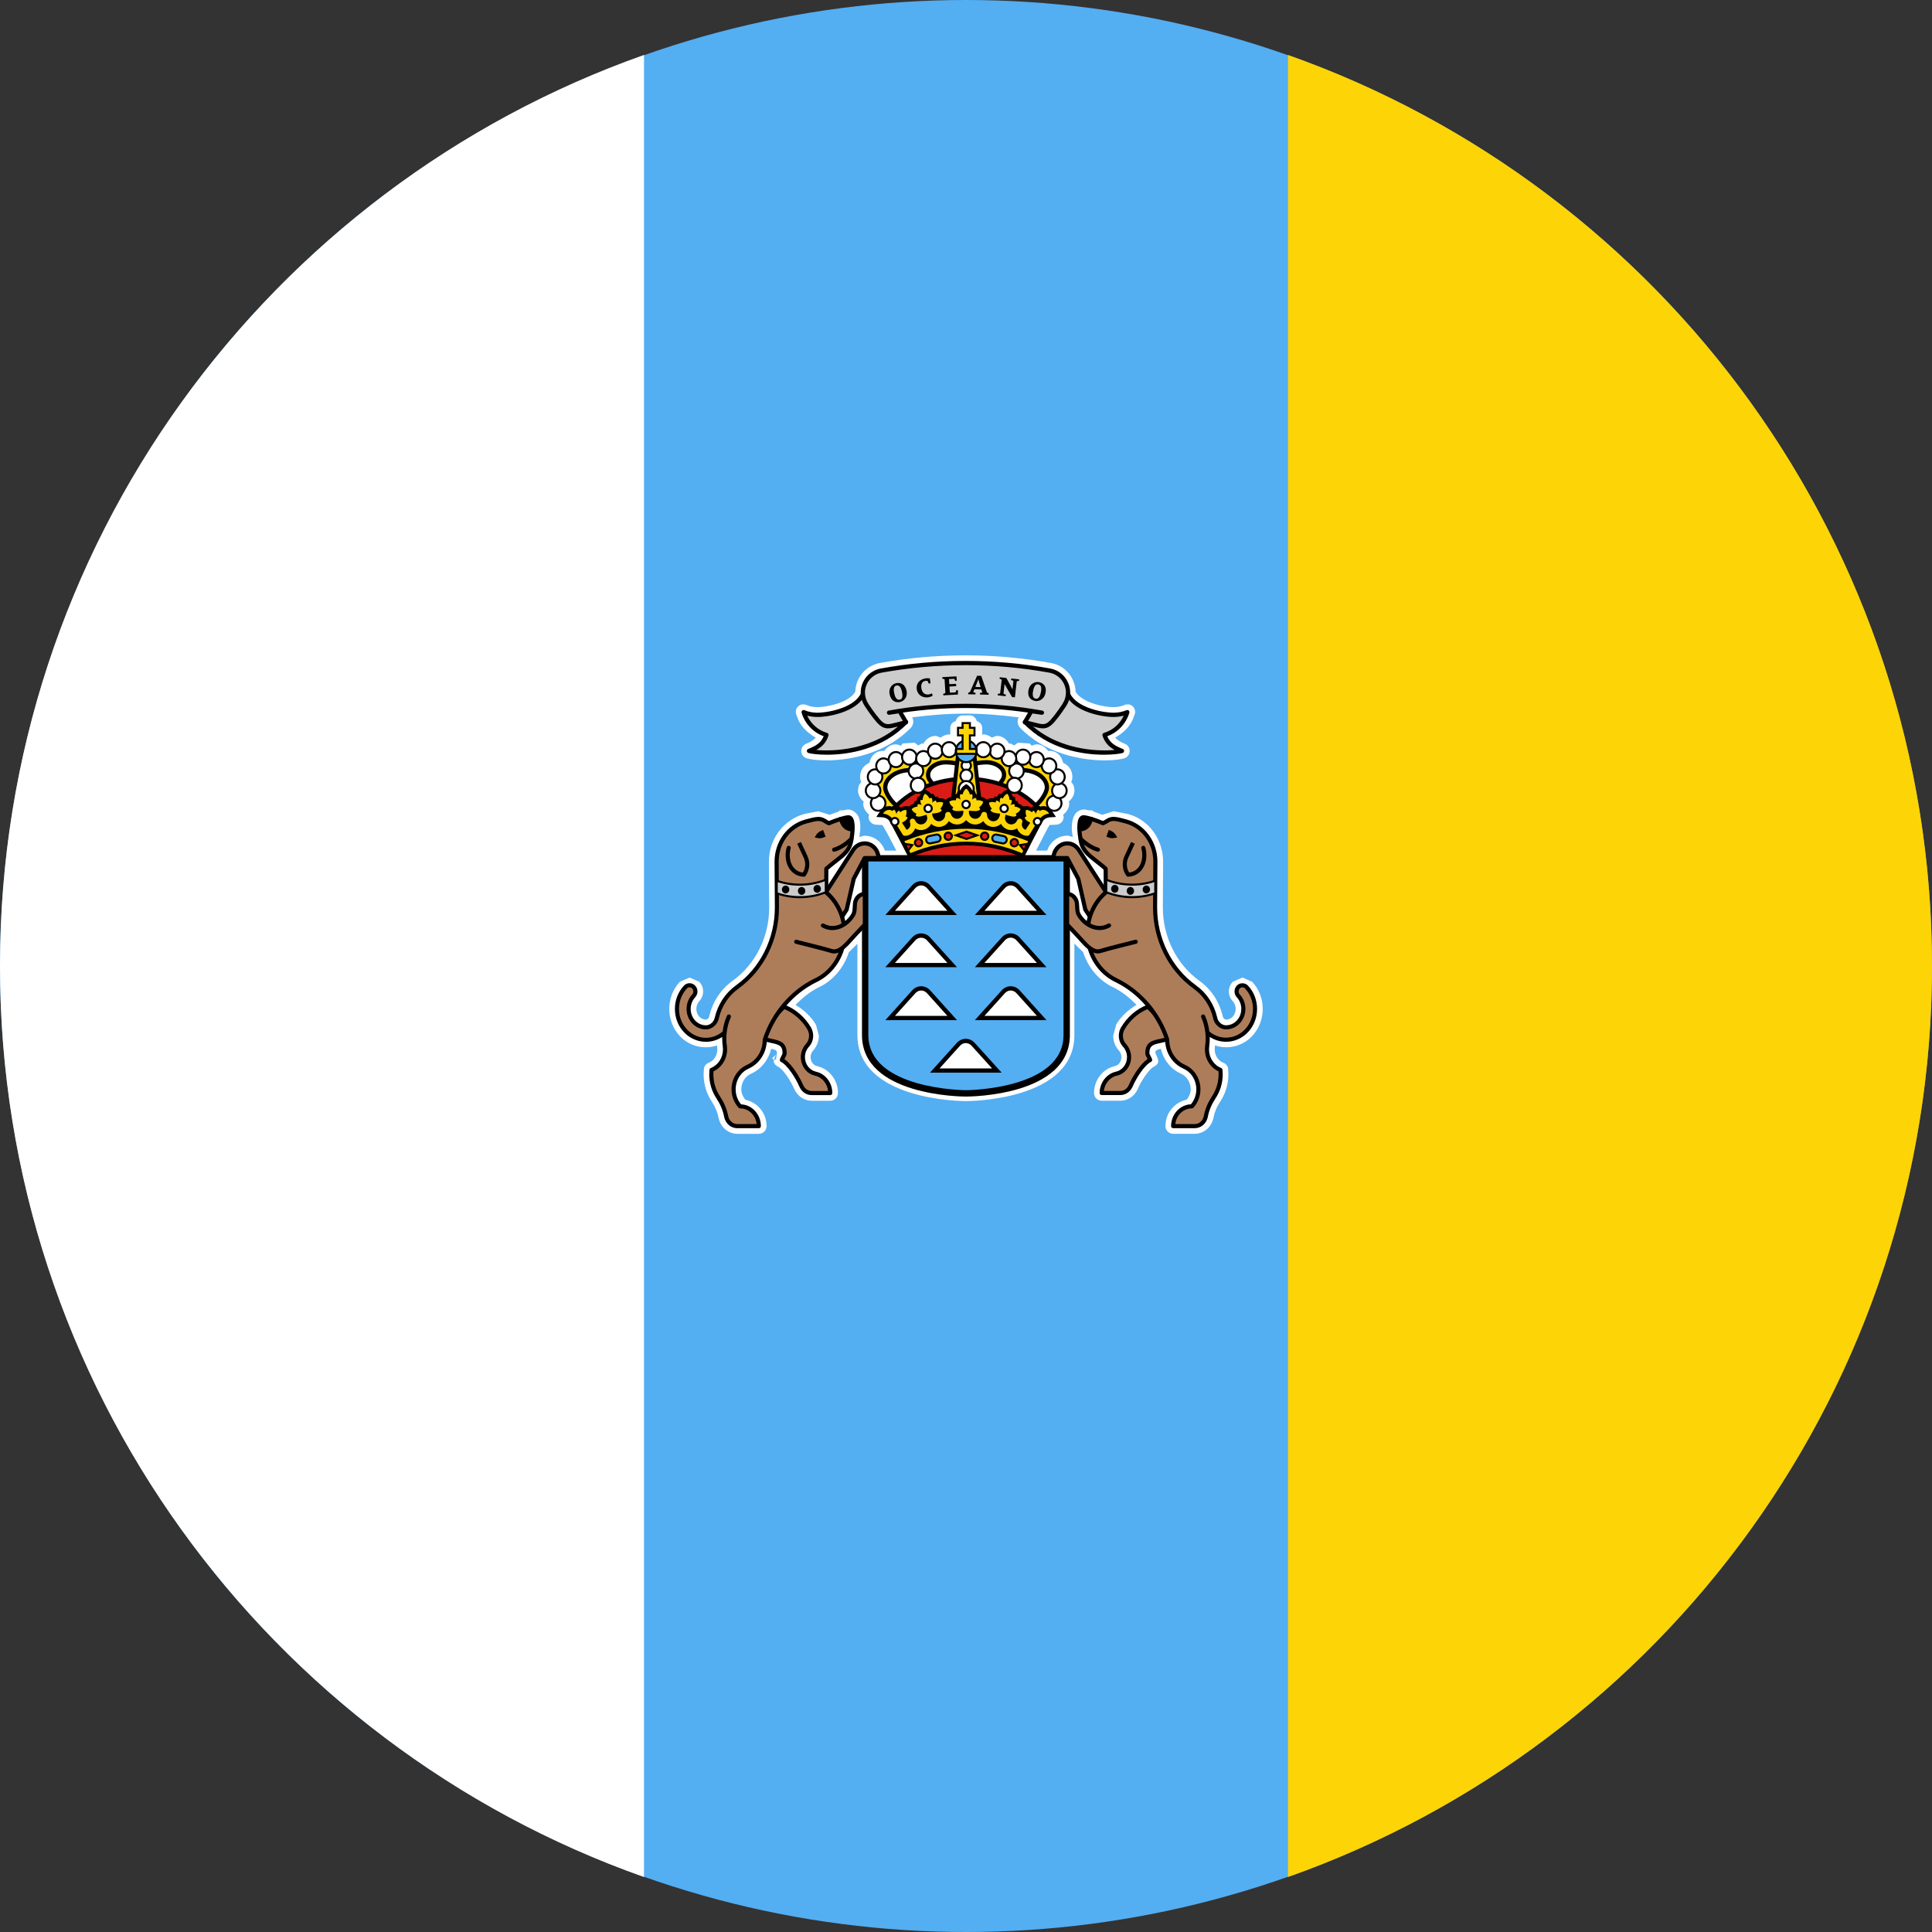 <svg width="120" height="120" viewBox="0 0 120 120" fill="none" xmlns="http://www.w3.org/2000/svg">
<rect x="0" y="0" width="120" height="120" fill="#333333" stroke="none"/>
<g clip-path="url(#clip0_909_314435)">
<circle cx="60" cy="60" r="60" fill="#54AEF2"/>
<path d="M40 116.586C16.696 108.349 0 86.124 0 60C0 33.876 16.696 11.651 40 3.414V116.586Z" fill="white"/>
<path d="M80 116.586C103.304 108.349 120 86.124 120 60C120 33.876 103.304 11.651 80 3.414V116.586Z" fill="#FDD406"/>
<path d="M62.98 47.455C62.995 47.439 63.006 47.42 63.02 47.403L63.033 47.443C63.015 47.448 62.996 47.448 62.98 47.455ZM58.189 46.149C58.179 46.167 58.167 46.183 58.156 46.2C58.154 46.199 58.152 46.199 58.15 46.199C58.164 46.182 58.174 46.163 58.189 46.149ZM56.977 47.439L56.991 47.397C56.995 47.397 56.998 47.397 57.002 47.396C57.017 47.416 57.03 47.436 57.049 47.455C57.026 47.446 57.001 47.445 56.977 47.439ZM48.255 65.417C48.254 65.399 48.251 65.383 48.251 65.376C48.251 65.368 48.255 65.361 48.271 65.329C48.258 65.357 48.263 65.388 48.255 65.417ZM53.989 47.793V47.792C53.99 47.797 53.99 47.802 53.991 47.808C53.991 47.803 53.989 47.798 53.989 47.793ZM66.04 47.792L66.041 47.793C66.041 47.798 66.038 47.803 66.038 47.808C66.039 47.802 66.039 47.797 66.04 47.792ZM77.775 64.349C78.211 63.885 78.431 63.275 78.431 62.665C78.431 62.055 78.211 61.446 77.776 60.982C77.773 60.981 77.171 60.715 77.171 60.715L76.564 60.982C76.249 61.316 76.248 61.844 76.565 62.182C76.811 62.443 76.811 62.886 76.565 63.147C76.454 63.266 76.308 63.331 76.153 63.331C76.103 63.331 75.984 63.279 75.947 63.127C75.737 62.211 75.217 61.429 74.482 60.91C73.068 59.883 72.225 58.183 72.225 56.359L72.243 53.518C72.243 52.128 71.353 50.914 70.079 50.564C70.059 50.559 69.174 50.385 69.174 50.385L68.492 50.599C68.492 50.599 68.478 50.607 68.475 50.609C68.25 50.527 67.934 50.412 67.934 50.412C67.882 50.393 67.863 50.329 67.807 50.329H67.615C67.543 50.314 67.425 50.29 67.425 50.29C67.177 50.251 66.942 50.349 66.781 50.558C66.637 50.778 66.57 51.069 66.57 51.44C66.57 51.599 66.604 51.802 66.628 51.991C66.516 51.96 66.411 51.905 66.293 51.905C65.714 51.905 65.225 52.293 65.041 52.831H64.352C64.749 52.053 65.116 51.348 65.194 51.235C65.214 51.245 65.617 51.22 65.617 51.22C65.788 51.209 65.939 51.109 66.015 50.956C66.049 50.888 66.066 50.815 66.066 50.742C66.066 50.695 66.039 50.653 66.026 50.609C66.248 50.435 66.413 50.197 66.413 49.891C66.413 49.891 66.385 49.822 66.376 49.798C66.584 49.618 66.734 49.382 66.734 49.105C66.734 48.995 66.715 48.882 66.674 48.774C66.647 48.699 66.586 48.647 66.542 48.583C66.58 48.476 66.607 48.364 66.607 48.252C66.607 48.022 66.526 47.792 66.363 47.612C66.27 47.508 66.155 47.434 66.031 47.383C65.97 47.105 65.823 46.848 65.552 46.718C65.408 46.648 65.254 46.631 65.101 46.641C64.943 46.42 64.724 46.251 64.434 46.233C64.307 46.226 64.193 46.275 64.077 46.317C64.013 46.241 63.961 46.179 63.961 46.179L63.247 46.13C63.148 46.163 63.078 46.241 62.999 46.305C62.872 46.236 62.758 46.174 62.758 46.174C62.758 46.174 62.697 46.193 62.682 46.198C62.519 45.925 62.275 45.711 61.937 45.711C61.817 45.711 61.714 45.773 61.607 45.817C61.453 45.703 61.277 45.615 61.074 45.615C61.048 45.615 61.031 45.64 61.005 45.642V45.207C61.005 44.997 60.855 44.852 60.668 44.786C60.608 44.592 60.457 44.434 60.242 44.434H59.787C59.572 44.434 59.421 44.592 59.36 44.786C59.173 44.852 59.023 44.997 59.023 45.207V45.641C58.998 45.639 58.98 45.615 58.955 45.615C58.751 45.615 58.574 45.704 58.422 45.818C58.313 45.773 58.212 45.711 58.09 45.711C57.753 45.711 57.51 45.925 57.346 46.199C57.33 46.193 57.268 46.174 57.268 46.174C57.268 46.174 57.141 46.243 57.029 46.304C56.95 46.241 56.881 46.163 56.782 46.13L56.071 46.177C56.071 46.177 55.997 46.264 55.952 46.316C55.838 46.274 55.724 46.226 55.596 46.233C55.306 46.251 55.087 46.42 54.927 46.642C54.774 46.631 54.619 46.648 54.474 46.719C54.205 46.849 54.057 47.105 53.998 47.383C53.873 47.434 53.759 47.508 53.665 47.612C53.502 47.792 53.423 48.023 53.423 48.253C53.423 48.366 53.448 48.477 53.487 48.584C53.442 48.648 53.382 48.7 53.353 48.774C53.313 48.882 53.294 48.995 53.294 49.105C53.294 49.38 53.444 49.616 53.652 49.797C53.642 49.821 53.614 49.891 53.614 49.891C53.614 50.192 53.774 50.43 53.99 50.603C53.976 50.65 53.948 50.694 53.948 50.742C53.948 50.815 53.965 50.887 53.998 50.954C54.074 51.109 54.226 51.209 54.397 51.22L54.802 51.246C54.896 51.35 55.271 52.053 55.672 52.831H54.959C54.775 52.295 54.287 51.908 53.709 51.908C53.59 51.908 53.485 51.963 53.373 51.993C53.399 51.781 53.436 51.548 53.436 51.398C53.436 50.892 53.316 50.7 53.265 50.621C53.058 50.351 52.823 50.253 52.574 50.291C52.574 50.291 52.454 50.317 52.38 50.332H52.195C52.139 50.332 52.121 50.394 52.068 50.413C52.068 50.413 51.752 50.528 51.527 50.61C51.524 50.609 51.511 50.602 51.511 50.602L50.827 50.388L49.985 50.549C48.648 50.915 47.758 52.128 47.758 53.518C47.758 53.521 47.769 55.09 47.769 55.09V55.481C47.771 55.485 47.777 56.364 47.777 56.364C47.777 58.185 46.933 59.884 45.52 60.907C44.786 61.429 44.266 62.211 44.057 63.112C44.018 63.281 43.898 63.332 43.848 63.332C43.693 63.332 43.546 63.267 43.435 63.148C43.312 63.018 43.252 62.841 43.252 62.666C43.252 62.49 43.313 62.314 43.436 62.182C43.593 62.013 43.672 61.797 43.672 61.581C43.672 61.364 43.593 61.148 43.434 60.98C43.433 60.981 42.83 60.718 42.83 60.718L42.224 60.983C41.352 61.911 41.352 63.422 42.225 64.351C42.841 65.006 43.742 65.197 44.537 64.934C44.539 64.971 44.554 65.183 44.554 65.183C44.554 65.552 44.341 65.884 44.023 66.008C43.848 66.076 43.727 66.224 43.718 66.412L43.703 66.724C43.703 67.348 43.886 67.947 44.233 68.456C44.438 68.774 44.57 69.098 44.635 69.443C44.788 70.122 45.339 70.425 45.788 70.425H47.133C47.398 70.425 47.612 70.211 47.612 69.947C47.612 69.12 47.036 68.462 46.289 68.306C46.148 68.121 46.044 67.905 46.044 67.66C46.044 67.234 46.277 66.856 46.639 66.698C47.285 66.408 47.734 65.827 47.9 65.143C48.206 65.211 48.254 65.241 48.254 65.423C48.204 65.633 48.254 65.87 48.08 65.811C48.072 65.844 48.06 65.876 48.06 65.905C48.06 66.063 48.176 66.182 48.348 66.267C48.636 66.411 49.11 67.117 49.326 67.628C49.534 68.089 49.95 68.37 50.417 68.37H51.569C51.834 68.37 52.048 68.156 52.048 67.891C52.048 67.088 51.503 66.385 50.752 66.22C50.516 66.165 50.348 65.932 50.348 65.662C50.348 65.511 50.401 65.367 50.499 65.257C50.732 65.006 50.86 64.678 50.86 64.331L50.684 63.656C50.366 63.117 49.911 62.722 49.41 62.413C49.839 61.981 50.307 61.597 50.84 61.331C51.734 60.918 52.409 60.12 52.726 59.142C52.877 58.993 53.238 58.636 53.256 58.619V64.288C53.256 68.344 59.719 68.391 59.995 68.391C60.27 68.391 66.732 68.344 66.732 64.288V58.604C66.733 58.605 66.739 58.612 66.739 58.612C66.739 58.612 67.121 58.989 67.275 59.141C67.593 60.119 68.267 60.917 69.162 61.332C69.695 61.595 70.161 61.978 70.59 62.41C70.091 62.718 69.638 63.11 69.329 63.633C69.318 63.655 69.143 64.33 69.143 64.33C69.143 64.68 69.27 65.008 69.501 65.256C69.6 65.366 69.653 65.509 69.653 65.662C69.653 65.93 69.484 66.164 69.25 66.217C68.497 66.382 67.952 67.085 67.952 67.889C67.952 68.153 68.166 68.368 68.431 68.368H69.585C70.052 68.368 70.468 68.087 70.671 67.636C70.891 67.116 71.364 66.411 71.653 66.265C71.826 66.178 71.94 66.062 71.94 65.906C71.94 65.862 71.931 65.814 71.912 65.764L71.784 65.439C71.784 65.439 71.771 65.41 71.757 65.382C71.762 65.249 71.829 65.202 72.101 65.142C72.266 65.826 72.715 66.406 73.355 66.688C73.718 66.852 73.957 67.238 73.957 67.658C73.957 67.901 73.853 68.116 73.712 68.303C72.964 68.459 72.389 69.118 72.389 69.945C72.389 70.209 72.603 70.423 72.867 70.423H74.215C74.662 70.423 75.213 70.121 75.363 69.458C75.43 69.095 75.562 68.771 75.756 68.479C76.114 67.947 76.298 67.348 76.298 66.723L76.282 66.411C76.273 66.222 76.153 66.073 75.976 66.004C75.66 65.882 75.448 65.551 75.448 65.18C75.448 65.18 75.458 65.002 75.463 64.932C76.258 65.196 77.159 65.005 77.775 64.349ZM48.215 65.442C48.147 65.617 47.97 65.675 47.97 65.734C47.97 65.756 47.994 65.778 48.058 65.806C48.067 65.81 48.072 65.809 48.08 65.811C48.084 65.794 48.082 65.78 48.09 65.762L48.215 65.442ZM77.777 60.982C77.825 61.003 77.763 60.957 77.763 60.964C77.763 60.966 77.766 60.971 77.774 60.979C77.775 60.98 77.777 60.982 77.777 60.982ZM49.58 44.701C49.803 45.195 50.206 45.551 50.667 45.817C50.532 45.963 50.355 46.082 50.067 46.198C49.885 46.271 49.767 46.447 49.767 46.642C49.767 46.648 49.767 46.654 49.767 46.661C49.775 46.863 49.91 47.039 50.103 47.099C50.882 47.342 54.336 47.485 56.569 45.211C56.667 45.111 56.727 44.957 56.727 44.809C56.727 44.73 56.709 44.653 56.672 44.587C56.672 44.587 56.655 44.559 56.653 44.556C57.741 44.417 58.837 44.323 59.929 44.323C61.078 44.323 62.186 44.417 63.28 44.557C63.276 44.565 63.262 44.587 63.262 44.587C63.224 44.653 63.207 44.731 63.207 44.81C63.207 44.957 63.266 45.111 63.364 45.211C65.595 47.484 69.051 47.342 69.83 47.099C70.024 47.039 70.158 46.864 70.165 46.662C70.165 46.654 70.166 46.648 70.166 46.642C70.166 46.447 70.048 46.271 69.867 46.198C69.577 46.081 69.401 45.962 69.265 45.817C69.727 45.551 70.13 45.194 70.354 44.696C70.354 44.695 70.477 44.37 70.477 44.37C70.497 44.317 70.507 44.263 70.507 44.21C70.507 44.084 70.452 43.964 70.353 43.87C70.215 43.737 70.004 43.717 69.828 43.793C69.642 43.874 69.426 43.917 69.184 43.922C68.652 43.935 67.196 43.663 66.808 42.96C66.781 42.098 66.17 41.356 65.323 41.188C63.562 40.866 61.781 40.705 60.005 40.705C58.152 40.705 56.37 40.866 54.632 41.182C53.764 41.355 53.151 42.097 53.125 42.96C52.738 43.663 51.28 43.935 50.749 43.922C50.507 43.917 50.291 43.874 50.104 43.793C49.928 43.717 49.717 43.738 49.578 43.871C49.48 43.964 49.426 44.084 49.426 44.21C49.426 44.263 49.436 44.317 49.455 44.37L49.58 44.701Z" fill="white"/>
<path d="M55.789 50.106C55.437 49.907 54.985 49.254 54.985 48.913C54.985 48.315 55.687 47.831 56.554 47.831L56.904 47.681L57.064 47.157C57.064 47.157 55.113 46.908 54.578 47.847C54.044 48.786 54.319 49.398 54.543 49.892C54.767 50.386 55.274 50.635 55.274 50.635L55.789 50.106Z" fill="#FDD406"/>
<path d="M55.3 50.796L55.214 50.754C55.191 50.743 54.661 50.478 54.421 49.946C54.198 49.454 53.893 48.781 54.462 47.782C55.034 46.777 56.996 47.015 57.079 47.026L57.235 47.045L57.011 47.779L56.579 47.963H56.552C55.76 47.963 55.115 48.389 55.115 48.913C55.115 49.198 55.536 49.812 55.853 49.99L56.002 50.075L55.3 50.796ZM56.498 47.26C55.906 47.26 55.008 47.357 54.691 47.913C54.19 48.794 54.44 49.348 54.662 49.837C54.811 50.167 55.106 50.381 55.249 50.47L55.584 50.126C55.237 49.85 54.851 49.277 54.851 48.913C54.851 48.25 55.599 47.709 56.525 47.699L56.794 47.584L56.889 47.273C56.792 47.267 56.656 47.26 56.498 47.26Z" fill="black"/>
<path d="M57.822 48.554C57.707 48.433 57.641 48.285 57.641 48.126C57.641 47.697 58.135 47.347 58.743 47.347C58.967 47.347 59.402 47.394 59.575 47.474L59.629 46.577C59.629 46.577 57.983 46.388 57.349 47.117C56.715 47.847 56.876 48.564 56.929 48.73C56.982 48.896 57.09 49.144 57.09 49.144L57.998 48.868L57.822 48.554Z" fill="#FDD406"/>
<path d="M57.021 49.305L56.974 49.197C56.969 49.187 56.862 48.941 56.807 48.77C56.759 48.621 56.554 47.836 57.253 47.031C57.925 46.257 59.578 46.438 59.648 46.446L59.772 46.461L59.699 47.676L59.523 47.594C59.386 47.531 58.987 47.48 58.748 47.48C58.222 47.48 57.778 47.776 57.778 48.126C57.778 48.246 57.828 48.363 57.923 48.464L57.941 48.49L58.198 48.946L57.021 49.305ZM59.16 46.688C58.647 46.688 57.835 46.764 57.453 47.204C56.834 47.917 57.034 48.612 57.059 48.689C57.088 48.78 57.135 48.899 57.17 48.983L57.806 48.789L57.719 48.633C57.584 48.485 57.513 48.31 57.513 48.126C57.513 47.624 58.067 47.215 58.748 47.215C58.901 47.215 59.223 47.24 59.457 47.297L59.493 46.699C59.413 46.693 59.297 46.688 59.16 46.688Z" fill="black"/>
<path d="M64.22 50.106C64.573 49.907 65.026 49.254 65.026 48.913C65.026 48.315 64.323 47.831 63.456 47.831L63.106 47.681L62.945 47.157C62.945 47.157 64.896 46.908 65.431 47.847C65.963 48.786 65.69 49.398 65.467 49.892C65.243 50.386 64.735 50.635 64.735 50.635L64.22 50.106Z" fill="#FDD406"/>
<path d="M64.708 50.796L64.006 50.074L64.156 49.99C64.473 49.812 64.894 49.198 64.894 48.913C64.894 48.389 64.249 47.963 63.456 47.963H63.429L62.998 47.778L62.773 47.045L62.929 47.026C63.012 47.015 64.974 46.777 65.546 47.782C66.113 48.781 65.81 49.454 65.588 49.946C65.347 50.478 64.817 50.743 64.794 50.754L64.708 50.796ZM64.424 50.126L64.759 50.47C64.903 50.381 65.198 50.167 65.348 49.837C65.568 49.349 65.817 48.795 65.316 47.913C64.916 47.208 63.58 47.24 63.12 47.273L63.215 47.584L63.483 47.699C64.41 47.709 65.159 48.25 65.159 48.913C65.159 49.276 64.772 49.85 64.424 50.126Z" fill="black"/>
<path d="M62.184 48.554C62.297 48.433 62.365 48.285 62.365 48.126C62.365 47.697 61.87 47.347 61.263 47.347C61.039 47.347 60.605 47.394 60.432 47.474L60.379 46.577C60.379 46.577 62.023 46.388 62.658 47.117C63.29 47.847 63.131 48.564 63.076 48.73C63.025 48.896 62.916 49.144 62.916 49.144L62.009 48.868L62.184 48.554Z" fill="#FDD406"/>
<path d="M62.989 49.305L61.812 48.947L62.086 48.464C62.181 48.362 62.232 48.245 62.232 48.126C62.232 47.776 61.788 47.48 61.261 47.48C61.023 47.48 60.623 47.531 60.486 47.594L60.31 47.676L60.238 46.461L60.362 46.446C60.432 46.438 62.084 46.257 62.756 47.031C63.472 47.857 63.231 48.68 63.201 48.771C63.148 48.941 63.041 49.187 63.036 49.197L62.989 49.305ZM62.203 48.789L62.839 48.983C62.874 48.899 62.921 48.781 62.949 48.69C62.975 48.612 63.177 47.92 62.556 47.204C62.071 46.646 60.901 46.673 60.517 46.699L60.552 47.297C60.787 47.24 61.108 47.215 61.261 47.215C61.942 47.215 62.496 47.624 62.496 48.126C62.496 48.308 62.425 48.483 62.29 48.633L62.203 48.789Z" fill="black"/>
<path d="M55.613 50.112C56.637 49.052 58.228 48.369 60.015 48.369C61.802 48.369 63.392 49.052 64.415 50.112L63.185 53.477H56.778L55.613 50.112Z" fill="#D91C16"/>
<path d="M63.185 53.602H56.777C56.724 53.602 56.677 53.568 56.66 53.518L55.495 50.153C55.48 50.109 55.491 50.059 55.523 50.026C56.616 48.894 58.253 48.245 60.014 48.245C61.775 48.245 63.412 48.894 64.504 50.026C64.537 50.06 64.548 50.11 64.531 50.155L63.302 53.52C63.284 53.569 63.237 53.602 63.185 53.602ZM56.866 53.353H63.098L64.271 50.143C63.225 49.094 61.679 48.494 60.014 48.494C58.348 48.494 56.801 49.095 55.755 50.144L56.866 53.353Z" fill="black"/>
<path d="M60.824 49.608L60.004 49.068L59.195 49.608L59.51 46.834H60.506L60.824 49.608Z" fill="#FDD406"/>
<path d="M59.045 49.86L59.403 46.71H60.62L60.981 49.858L60.008 49.217L59.045 49.86ZM60.007 48.919L60.673 49.357L60.399 46.959H59.625L59.353 49.355L60.007 48.919Z" fill="black"/>
<path d="M60.074 47.259C59.917 47.225 59.763 47.329 59.731 47.491C59.698 47.653 59.797 47.811 59.956 47.845C60.113 47.879 60.266 47.775 60.298 47.613C60.331 47.45 60.23 47.291 60.074 47.259Z" fill="white"/>
<path d="M60.017 47.914C59.993 47.914 59.968 47.911 59.944 47.906C59.755 47.865 59.632 47.674 59.671 47.479C59.691 47.383 59.746 47.3 59.826 47.247C59.904 47.196 59.997 47.179 60.088 47.198C60.277 47.238 60.4 47.429 60.361 47.625C60.342 47.722 60.287 47.804 60.206 47.857C60.148 47.895 60.083 47.914 60.017 47.914ZM60.016 47.315C59.973 47.315 59.931 47.327 59.895 47.351C59.842 47.386 59.806 47.44 59.793 47.504C59.767 47.632 59.847 47.758 59.97 47.785C60.028 47.797 60.088 47.786 60.137 47.753C60.19 47.718 60.226 47.664 60.239 47.601C60.264 47.471 60.185 47.345 60.063 47.32L60.062 47.32C60.047 47.316 60.031 47.315 60.016 47.315Z" fill="black"/>
<path d="M60.093 47.809C59.895 47.765 59.701 47.898 59.66 48.105C59.618 48.31 59.747 48.509 59.945 48.552C60.145 48.594 60.34 48.463 60.381 48.257C60.421 48.052 60.294 47.85 60.093 47.809Z" fill="white"/>
<path d="M60.02 48.622C59.991 48.622 59.962 48.619 59.932 48.612C59.7 48.562 59.55 48.328 59.599 48.092C59.622 47.973 59.69 47.871 59.79 47.806C59.884 47.745 59.996 47.724 60.106 47.748C60.338 47.796 60.488 48.029 60.441 48.269C60.418 48.387 60.351 48.487 60.253 48.552C60.183 48.598 60.102 48.622 60.02 48.622ZM60.016 47.863C59.961 47.863 59.906 47.879 59.858 47.91C59.787 47.957 59.738 48.03 59.721 48.117C59.686 48.287 59.792 48.455 59.958 48.491C60.036 48.507 60.117 48.492 60.184 48.448C60.255 48.402 60.302 48.33 60.319 48.245C60.353 48.072 60.246 47.904 60.08 47.87L60.08 47.87C60.058 47.865 60.037 47.863 60.016 47.863Z" fill="black"/>
<path d="M60.109 48.522C59.858 48.467 59.612 48.634 59.56 48.894C59.509 49.153 59.67 49.405 59.922 49.46C60.173 49.513 60.418 49.345 60.469 49.088C60.522 48.828 60.362 48.575 60.109 48.522Z" fill="white"/>
<path d="M60.015 49.532C59.98 49.532 59.944 49.529 59.908 49.521C59.624 49.459 59.441 49.172 59.499 48.882C59.528 48.736 59.611 48.613 59.732 48.533C59.848 48.458 59.987 48.431 60.121 48.461C60.406 48.521 60.589 48.808 60.53 49.1C60.501 49.244 60.419 49.367 60.298 49.447C60.213 49.503 60.115 49.532 60.015 49.532ZM60.013 48.573C59.938 48.573 59.865 48.595 59.8 48.638C59.707 48.699 59.644 48.794 59.621 48.906C59.576 49.13 59.717 49.352 59.934 49.399C60.036 49.42 60.141 49.401 60.23 49.343C60.322 49.282 60.386 49.187 60.408 49.075C60.454 48.85 60.314 48.628 60.096 48.582H60.096C60.068 48.576 60.041 48.573 60.013 48.573Z" fill="black"/>
<path d="M54.999 49.891C54.999 49.633 54.797 49.422 54.546 49.422C54.296 49.422 54.092 49.633 54.092 49.891C54.092 50.15 54.296 50.36 54.546 50.36C54.797 50.36 54.999 50.15 54.999 49.891Z" fill="white"/>
<path d="M54.546 50.422C54.261 50.422 54.029 50.184 54.029 49.892C54.029 49.599 54.261 49.36 54.546 49.36C54.83 49.36 55.061 49.599 55.061 49.892C55.061 50.184 54.83 50.422 54.546 50.422ZM54.546 49.485C54.33 49.485 54.154 49.667 54.154 49.892C54.154 50.115 54.33 50.298 54.546 50.298C54.761 50.298 54.937 50.115 54.937 49.892C54.937 49.667 54.761 49.485 54.546 49.485Z" fill="black"/>
<path d="M57.346 47.891C57.346 47.631 57.142 47.422 56.893 47.422C56.641 47.422 56.438 47.631 56.438 47.891C56.438 48.149 56.641 48.359 56.893 48.359C57.142 48.359 57.346 48.149 57.346 47.891Z" fill="white"/>
<path d="M56.892 48.421C56.607 48.421 56.375 48.183 56.375 47.89C56.375 47.597 56.607 47.359 56.892 47.359C57.177 47.359 57.408 47.597 57.408 47.89C57.408 48.183 57.177 48.421 56.892 48.421ZM56.892 47.484C56.676 47.484 56.499 47.666 56.499 47.89C56.499 48.114 56.676 48.297 56.892 48.297C57.108 48.297 57.283 48.114 57.283 47.89C57.283 47.666 57.108 47.484 56.892 47.484Z" fill="black"/>
<path d="M57.478 48.779C57.478 48.52 57.273 48.31 57.022 48.31C56.772 48.31 56.568 48.52 56.568 48.779C56.568 49.039 56.772 49.247 57.022 49.247C57.273 49.247 57.478 49.039 57.478 48.779Z" fill="white"/>
<path d="M57.022 49.309C56.737 49.309 56.506 49.071 56.506 48.778C56.506 48.485 56.737 48.247 57.022 48.247C57.307 48.247 57.54 48.485 57.54 48.778C57.54 49.071 57.307 49.309 57.022 49.309ZM57.022 48.371C56.806 48.371 56.63 48.554 56.63 48.778C56.63 49.002 56.806 49.184 57.022 49.184C57.239 49.184 57.415 49.002 57.415 48.778C57.415 48.554 57.239 48.371 57.022 48.371Z" fill="black"/>
<path d="M54.651 49.274C54.741 49.033 54.624 48.763 54.39 48.67C54.155 48.578 53.893 48.699 53.804 48.941C53.713 49.183 53.832 49.452 54.065 49.544C54.3 49.639 54.561 49.517 54.651 49.274Z" fill="white"/>
<path d="M54.23 49.638C54.167 49.638 54.104 49.626 54.043 49.602C53.779 49.497 53.646 49.19 53.747 48.919C53.796 48.784 53.894 48.679 54.022 48.621C54.147 48.565 54.286 48.562 54.414 48.612C54.679 48.717 54.812 49.024 54.711 49.296C54.66 49.432 54.561 49.538 54.432 49.595C54.367 49.624 54.299 49.638 54.23 49.638ZM54.228 48.701C54.176 48.701 54.123 48.712 54.073 48.735C53.976 48.778 53.901 48.859 53.863 48.962C53.786 49.171 53.887 49.406 54.089 49.486C54.185 49.525 54.289 49.523 54.382 49.481C54.48 49.438 54.555 49.357 54.594 49.253C54.672 49.044 54.57 48.808 54.368 48.728C54.323 48.71 54.276 48.701 54.228 48.701Z" fill="black"/>
<path d="M54.686 48.573C54.857 48.384 54.847 48.088 54.664 47.911C54.481 47.735 54.194 47.744 54.023 47.933C53.851 48.123 53.862 48.419 54.045 48.596C54.228 48.773 54.515 48.764 54.686 48.573Z" fill="white"/>
<path d="M54.353 48.785C54.222 48.785 54.097 48.734 54 48.641C53.794 48.441 53.783 48.105 53.975 47.891C54.07 47.787 54.198 47.727 54.336 47.723C54.472 47.716 54.605 47.769 54.706 47.866C54.912 48.066 54.923 48.402 54.732 48.615C54.638 48.719 54.51 48.78 54.372 48.785C54.366 48.785 54.36 48.785 54.353 48.785ZM54.353 47.847C54.349 47.847 54.344 47.847 54.34 47.847C54.236 47.851 54.139 47.896 54.068 47.975C53.919 48.139 53.928 48.398 54.087 48.552C54.164 48.626 54.263 48.665 54.368 48.66C54.471 48.657 54.568 48.611 54.639 48.532C54.787 48.368 54.778 48.109 54.62 47.955C54.547 47.885 54.452 47.847 54.353 47.847Z" fill="black"/>
<path d="M55.067 47.997C55.295 47.889 55.392 47.61 55.287 47.376C55.181 47.141 54.911 47.039 54.684 47.149C54.457 47.259 54.359 47.536 54.464 47.772C54.571 48.007 54.842 48.108 55.067 47.997Z" fill="white"/>
<path d="M54.876 48.105C54.819 48.105 54.762 48.095 54.706 48.075C54.574 48.027 54.468 47.929 54.409 47.798C54.29 47.533 54.402 47.217 54.658 47.093C54.781 47.034 54.919 47.026 55.047 47.072C55.18 47.12 55.285 47.219 55.345 47.35C55.464 47.616 55.352 47.931 55.096 48.054C55.026 48.088 54.951 48.105 54.876 48.105ZM54.877 47.167C54.82 47.167 54.764 47.18 54.712 47.205C54.516 47.3 54.431 47.543 54.522 47.746C54.567 47.847 54.648 47.922 54.748 47.958C54.845 47.993 54.949 47.987 55.041 47.942L55.042 47.941C55.238 47.848 55.324 47.606 55.232 47.401C55.186 47.301 55.106 47.226 55.005 47.19C54.963 47.175 54.92 47.167 54.877 47.167Z" fill="black"/>
<path d="M55.675 47.648C55.925 47.633 56.117 47.412 56.101 47.153C56.087 46.895 55.873 46.697 55.624 46.711C55.373 46.727 55.181 46.948 55.196 47.208C55.21 47.466 55.425 47.663 55.675 47.648Z" fill="white"/>
<path d="M55.647 47.711C55.523 47.711 55.405 47.666 55.311 47.582C55.205 47.487 55.142 47.355 55.134 47.211C55.117 46.919 55.335 46.666 55.619 46.649C55.755 46.64 55.884 46.687 55.986 46.778C56.093 46.873 56.155 47.005 56.163 47.15C56.172 47.293 56.125 47.431 56.03 47.538C55.939 47.641 55.814 47.702 55.678 47.71C55.668 47.711 55.657 47.711 55.647 47.711ZM55.649 46.773C55.642 46.773 55.634 46.773 55.627 46.773C55.411 46.786 55.245 46.98 55.258 47.204C55.264 47.315 55.312 47.417 55.394 47.489C55.471 47.558 55.569 47.593 55.67 47.586C55.773 47.58 55.868 47.534 55.937 47.455C56.01 47.373 56.046 47.267 56.039 47.157C56.033 47.045 55.985 46.944 55.903 46.871C55.832 46.807 55.742 46.773 55.649 46.773Z" fill="black"/>
<path d="M56.34 47.472C56.577 47.554 56.835 47.422 56.915 47.175C56.994 46.931 56.865 46.664 56.627 46.583C56.39 46.501 56.132 46.633 56.052 46.879C55.974 47.126 56.102 47.39 56.34 47.472Z" fill="white"/>
<path d="M56.484 47.559C56.428 47.559 56.373 47.549 56.319 47.531C56.051 47.438 55.904 47.137 55.992 46.86C56.037 46.723 56.13 46.613 56.256 46.55C56.379 46.489 56.517 46.479 56.647 46.523C56.916 46.616 57.063 46.917 56.973 47.194C56.928 47.332 56.834 47.443 56.707 47.506C56.636 47.541 56.56 47.559 56.484 47.559ZM56.483 46.621C56.424 46.621 56.366 46.634 56.312 46.661C56.216 46.709 56.145 46.793 56.111 46.898C56.043 47.111 56.155 47.343 56.36 47.413C56.457 47.447 56.56 47.44 56.652 47.394C56.748 47.346 56.821 47.261 56.855 47.156C56.924 46.943 56.812 46.712 56.606 46.641C56.566 46.627 56.524 46.621 56.483 46.621Z" fill="black"/>
<path d="M57.07 47.479C57.263 47.643 57.549 47.614 57.709 47.415C57.867 47.215 57.84 46.918 57.646 46.755C57.453 46.59 57.167 46.62 57.008 46.819C56.849 47.02 56.876 47.315 57.07 47.479Z" fill="white"/>
<path d="M57.356 47.648C57.237 47.648 57.122 47.606 57.029 47.527C56.811 47.342 56.779 47.007 56.958 46.781C57.046 46.67 57.171 46.602 57.309 46.589C57.446 46.576 57.58 46.618 57.686 46.708C57.904 46.892 57.936 47.227 57.757 47.454C57.668 47.564 57.544 47.632 57.406 47.646C57.389 47.647 57.373 47.648 57.356 47.648ZM57.358 46.711C57.346 46.711 57.333 46.711 57.321 46.712C57.217 46.723 57.122 46.774 57.055 46.858C56.917 47.032 56.942 47.29 57.109 47.432C57.189 47.5 57.29 47.532 57.394 47.522C57.498 47.512 57.592 47.46 57.659 47.377C57.797 47.202 57.773 46.944 57.605 46.803C57.535 46.743 57.448 46.711 57.358 46.711Z" fill="black"/>
<path d="M58.542 46.658C58.542 46.397 58.34 46.189 58.088 46.189C57.838 46.189 57.635 46.397 57.635 46.658C57.635 46.917 57.838 47.126 58.088 47.126C58.34 47.126 58.542 46.917 58.542 46.658Z" fill="white"/>
<path d="M58.089 47.188C57.805 47.188 57.574 46.95 57.574 46.658C57.574 46.365 57.805 46.127 58.089 46.127C58.374 46.127 58.606 46.365 58.606 46.658C58.606 46.95 58.374 47.188 58.089 47.188ZM58.089 46.251C57.874 46.251 57.699 46.434 57.699 46.658C57.699 46.882 57.874 47.064 58.089 47.064C58.306 47.064 58.482 46.882 58.482 46.658C58.482 46.434 58.306 46.251 58.089 46.251Z" fill="black"/>
<path d="M59.408 46.564C59.408 46.305 59.203 46.095 58.953 46.095C58.702 46.095 58.5 46.305 58.5 46.564C58.5 46.823 58.702 47.032 58.953 47.032C59.203 47.032 59.408 46.823 59.408 46.564Z" fill="white"/>
<path d="M58.951 47.095C58.667 47.095 58.435 46.857 58.435 46.564C58.435 46.271 58.667 46.033 58.951 46.033C59.236 46.033 59.468 46.271 59.468 46.564C59.468 46.857 59.236 47.095 58.951 47.095ZM58.951 46.157C58.735 46.157 58.56 46.34 58.56 46.564C58.56 46.788 58.735 46.97 58.951 46.97C59.167 46.97 59.344 46.788 59.344 46.564C59.344 46.34 59.167 46.157 58.951 46.157Z" fill="black"/>
<path d="M65.025 49.891C65.025 49.633 65.229 49.422 65.48 49.422C65.731 49.422 65.932 49.633 65.932 49.891C65.932 50.15 65.731 50.36 65.48 50.36C65.229 50.36 65.025 50.15 65.025 49.891Z" fill="white"/>
<path d="M65.48 50.422C65.195 50.422 64.963 50.184 64.963 49.892C64.963 49.599 65.195 49.36 65.48 49.36C65.763 49.36 65.994 49.599 65.994 49.892C65.994 50.184 65.763 50.422 65.48 50.422ZM65.48 49.485C65.263 49.485 65.087 49.667 65.087 49.892C65.087 50.115 65.263 50.298 65.48 50.298C65.695 50.298 65.87 50.115 65.87 49.892C65.87 49.667 65.695 49.485 65.48 49.485Z" fill="black"/>
<path d="M62.682 47.891C62.682 47.631 62.885 47.422 63.135 47.422C63.387 47.422 63.589 47.631 63.589 47.891C63.589 48.149 63.387 48.359 63.135 48.359C62.885 48.359 62.682 48.149 62.682 47.891Z" fill="white"/>
<path d="M63.135 48.421C62.851 48.421 62.619 48.183 62.619 47.89C62.619 47.597 62.851 47.359 63.135 47.359C63.42 47.359 63.651 47.597 63.651 47.89C63.651 48.183 63.42 48.421 63.135 48.421ZM63.135 47.484C62.919 47.484 62.743 47.666 62.743 47.89C62.743 48.114 62.919 48.297 63.135 48.297C63.351 48.297 63.527 48.114 63.527 47.89C63.527 47.666 63.351 47.484 63.135 47.484Z" fill="black"/>
<path d="M62.555 48.779C62.555 48.52 62.759 48.31 63.01 48.31C63.259 48.31 63.463 48.52 63.463 48.779C63.463 49.039 63.259 49.247 63.01 49.247C62.759 49.247 62.555 49.039 62.555 48.779Z" fill="white"/>
<path d="M63.012 49.309C62.726 49.309 62.494 49.071 62.494 48.778C62.494 48.485 62.726 48.247 63.012 48.247C63.296 48.247 63.527 48.485 63.527 48.778C63.527 49.071 63.296 49.309 63.012 49.309ZM63.012 48.371C62.795 48.371 62.618 48.554 62.618 48.778C62.618 49.002 62.795 49.184 63.012 49.184C63.227 49.184 63.403 49.002 63.403 48.778C63.403 48.554 63.227 48.371 63.012 48.371Z" fill="black"/>
<path d="M65.376 49.274C65.287 49.033 65.403 48.763 65.638 48.67C65.871 48.578 66.134 48.699 66.224 48.941C66.314 49.183 66.196 49.452 65.96 49.544C65.727 49.639 65.465 49.517 65.376 49.274Z" fill="white"/>
<path d="M65.797 49.638C65.728 49.638 65.659 49.624 65.594 49.595C65.465 49.538 65.367 49.431 65.317 49.296C65.216 49.023 65.35 48.717 65.614 48.612C65.74 48.562 65.879 48.565 66.003 48.621C66.133 48.678 66.231 48.784 66.281 48.919C66.382 49.191 66.249 49.498 65.983 49.602C65.923 49.626 65.86 49.638 65.797 49.638ZM65.799 48.701C65.752 48.701 65.705 48.71 65.66 48.728C65.458 48.808 65.356 49.043 65.433 49.253C65.472 49.357 65.546 49.438 65.645 49.481C65.738 49.523 65.842 49.525 65.937 49.486C66.14 49.406 66.243 49.171 66.165 48.962C66.127 48.859 66.051 48.778 65.953 48.734C65.903 48.712 65.851 48.701 65.799 48.701Z" fill="black"/>
<path d="M65.347 48.573C65.175 48.384 65.186 48.088 65.368 47.911C65.552 47.735 65.839 47.744 66.01 47.933C66.182 48.123 66.172 48.419 65.988 48.596C65.806 48.773 65.517 48.764 65.347 48.573Z" fill="white"/>
<path d="M65.679 48.785C65.673 48.785 65.667 48.785 65.66 48.785C65.522 48.78 65.395 48.72 65.302 48.615C65.109 48.402 65.12 48.066 65.326 47.866C65.427 47.769 65.555 47.719 65.697 47.723C65.835 47.728 65.963 47.787 66.057 47.891C66.25 48.105 66.239 48.442 66.032 48.641C65.936 48.734 65.811 48.785 65.679 48.785ZM65.68 47.847C65.58 47.847 65.486 47.885 65.412 47.956C65.254 48.109 65.246 48.368 65.394 48.532L65.394 48.532C65.465 48.611 65.561 48.657 65.665 48.661C65.77 48.666 65.869 48.626 65.945 48.552C66.105 48.398 66.113 48.139 65.965 47.975C65.894 47.896 65.797 47.851 65.693 47.847C65.689 47.847 65.684 47.847 65.68 47.847Z" fill="black"/>
<path d="M64.964 47.997C64.737 47.889 64.638 47.61 64.743 47.376C64.85 47.141 65.12 47.039 65.347 47.149C65.574 47.259 65.673 47.536 65.568 47.772C65.46 48.007 65.191 48.108 64.964 47.997Z" fill="white"/>
<path d="M65.159 48.105C65.083 48.105 65.008 48.088 64.939 48.054C64.682 47.931 64.569 47.615 64.688 47.35C64.748 47.219 64.854 47.12 64.986 47.072C65.115 47.026 65.253 47.034 65.376 47.093C65.632 47.217 65.744 47.533 65.626 47.797C65.566 47.929 65.46 48.028 65.328 48.075C65.272 48.095 65.216 48.105 65.159 48.105ZM65.156 47.167C65.114 47.167 65.07 47.174 65.028 47.189C64.928 47.226 64.847 47.301 64.801 47.402C64.71 47.605 64.796 47.848 64.992 47.941L64.993 47.942C65.085 47.987 65.189 47.992 65.286 47.958C65.386 47.922 65.467 47.847 65.513 47.746C65.603 47.543 65.517 47.3 65.321 47.205C65.269 47.18 65.213 47.167 65.156 47.167Z" fill="black"/>
<path d="M64.353 47.648C64.102 47.633 63.91 47.412 63.925 47.153C63.94 46.895 64.155 46.697 64.404 46.711C64.654 46.727 64.847 46.948 64.832 47.208C64.817 47.466 64.603 47.663 64.353 47.648Z" fill="white"/>
<path d="M64.38 47.711C64.37 47.711 64.359 47.711 64.349 47.71C64.064 47.694 63.846 47.442 63.862 47.15C63.87 47.009 63.931 46.879 64.034 46.784C64.138 46.689 64.265 46.641 64.408 46.649C64.693 46.667 64.911 46.919 64.894 47.211C64.885 47.356 64.822 47.488 64.715 47.583C64.621 47.666 64.504 47.711 64.38 47.711ZM64.378 46.773C64.283 46.773 64.191 46.809 64.119 46.876C64.04 46.949 63.993 47.048 63.987 47.157C63.974 47.381 64.14 47.574 64.356 47.586C64.459 47.593 64.556 47.558 64.633 47.49C64.714 47.417 64.763 47.316 64.769 47.204C64.782 46.98 64.617 46.787 64.401 46.773C64.393 46.773 64.386 46.773 64.378 46.773Z" fill="black"/>
<path d="M63.69 47.472C63.45 47.554 63.195 47.422 63.115 47.175C63.036 46.931 63.164 46.664 63.403 46.583C63.64 46.501 63.898 46.633 63.974 46.879C64.056 47.126 63.927 47.39 63.69 47.472Z" fill="white"/>
<path d="M63.542 47.559C63.465 47.559 63.389 47.541 63.318 47.505C63.192 47.443 63.098 47.332 63.054 47.194C62.964 46.917 63.111 46.616 63.38 46.524C63.51 46.479 63.649 46.489 63.772 46.551C63.897 46.614 63.989 46.724 64.031 46.86C64.122 47.136 63.977 47.438 63.707 47.531C63.653 47.55 63.598 47.559 63.542 47.559ZM63.544 46.621C63.502 46.621 63.461 46.627 63.421 46.641C63.215 46.712 63.103 46.943 63.172 47.156C63.206 47.262 63.278 47.346 63.373 47.394C63.465 47.44 63.569 47.447 63.667 47.413C63.873 47.342 63.983 47.111 63.913 46.898C63.88 46.794 63.81 46.71 63.716 46.662C63.661 46.635 63.603 46.621 63.544 46.621Z" fill="black"/>
<path d="M62.958 47.479C62.765 47.643 62.479 47.614 62.319 47.415C62.161 47.215 62.189 46.918 62.382 46.755C62.576 46.59 62.86 46.62 63.02 46.819C63.179 47.02 63.152 47.315 62.958 47.479Z" fill="white"/>
<path d="M62.67 47.648C62.654 47.648 62.638 47.648 62.622 47.646C62.484 47.633 62.359 47.565 62.27 47.455C62.091 47.228 62.123 46.893 62.341 46.708C62.447 46.618 62.581 46.575 62.717 46.589C62.855 46.602 62.979 46.67 63.068 46.781C63.248 47.007 63.216 47.342 62.997 47.527C62.904 47.606 62.79 47.648 62.67 47.648ZM62.669 46.711C62.579 46.711 62.492 46.743 62.421 46.803C62.254 46.945 62.23 47.203 62.367 47.377C62.435 47.461 62.529 47.512 62.634 47.522C62.736 47.532 62.837 47.5 62.917 47.432L62.917 47.432C63.085 47.29 63.109 47.033 62.971 46.858C62.904 46.775 62.809 46.723 62.705 46.713C62.693 46.712 62.681 46.711 62.669 46.711Z" fill="black"/>
<path d="M61.484 46.658C61.484 46.397 61.687 46.189 61.938 46.189C62.188 46.189 62.393 46.397 62.393 46.658C62.393 46.917 62.188 47.126 61.938 47.126C61.687 47.126 61.484 46.917 61.484 46.658Z" fill="white"/>
<path d="M61.937 47.188C61.653 47.188 61.422 46.95 61.422 46.658C61.422 46.365 61.653 46.127 61.937 46.127C62.223 46.127 62.455 46.365 62.455 46.658C62.455 46.95 62.223 47.188 61.937 47.188ZM61.937 46.251C61.722 46.251 61.546 46.434 61.546 46.658C61.546 46.882 61.722 47.064 61.937 47.064C62.154 47.064 62.33 46.882 62.33 46.658C62.33 46.434 62.154 46.251 61.937 46.251Z" fill="black"/>
<path d="M60.621 46.564C60.621 46.305 60.824 46.095 61.075 46.095C61.325 46.095 61.53 46.305 61.53 46.564C61.53 46.823 61.325 47.032 61.075 47.032C60.824 47.032 60.621 46.823 60.621 46.564Z" fill="white"/>
<path d="M61.075 47.095C60.79 47.095 60.559 46.857 60.559 46.564C60.559 46.271 60.79 46.033 61.075 46.033C61.36 46.033 61.592 46.271 61.592 46.564C61.592 46.857 61.36 47.095 61.075 47.095ZM61.075 46.157C60.859 46.157 60.683 46.34 60.683 46.564C60.683 46.788 60.859 46.97 61.075 46.97C61.291 46.97 61.467 46.788 61.467 46.564C61.467 46.34 61.291 46.157 61.075 46.157Z" fill="black"/>
<path d="M65.36 50.399C65.231 50.204 65.048 50.089 64.844 50.069C64.765 50.064 64.689 50.075 64.619 50.097C64.611 50.094 64.606 50.087 64.6 50.084L64.481 50.016L64.367 50.09C64.34 50.108 64.324 50.13 64.303 50.15C64.299 50.148 64.297 50.144 64.293 50.141L64.172 50.078C64.172 50.078 64.075 50.145 64.065 50.153C63.953 50.096 63.834 50.065 63.718 50.071L63.565 50.078C63.565 50.078 63.559 50.094 63.558 50.1C63.476 50.011 63.366 49.946 63.244 49.908C63.243 49.902 63.216 49.775 63.216 49.775L63.087 49.735C63.083 49.734 63.078 49.734 63.073 49.734C63.072 49.701 63.07 49.671 63.062 49.636L63.03 49.502C63.03 49.502 62.907 49.468 62.901 49.467C62.868 49.34 62.81 49.223 62.727 49.134L62.62 49.021L62.477 49.082C62.367 49.129 62.269 49.213 62.19 49.316C62.185 49.316 62.06 49.297 62.06 49.297L61.979 49.408C61.958 49.435 61.942 49.463 61.929 49.492C61.925 49.491 61.922 49.49 61.918 49.489L61.785 49.472C61.785 49.472 61.71 49.58 61.707 49.583C61.58 49.571 61.454 49.586 61.345 49.635C61.345 49.635 61.313 49.648 61.282 49.663C61.244 49.635 61.202 49.605 61.202 49.605C61.099 49.53 60.97 49.492 60.837 49.478C60.836 49.477 60.836 49.474 60.833 49.471L60.779 49.343L60.645 49.331C60.636 49.33 60.629 49.33 60.621 49.33C60.614 49.296 60.604 49.262 60.588 49.227L60.53 49.101L60.397 49.095H60.391C60.332 48.967 60.248 48.86 60.143 48.786L60.015 48.696L59.889 48.786C59.784 48.86 59.701 48.967 59.641 49.095H59.636L59.502 49.101L59.444 49.227C59.428 49.262 59.418 49.296 59.41 49.33C59.402 49.33 59.395 49.33 59.387 49.331L59.254 49.343L59.199 49.471C59.197 49.474 59.196 49.477 59.196 49.478C59.062 49.492 58.932 49.53 58.831 49.605C58.831 49.605 58.782 49.639 58.746 49.666C58.708 49.65 58.673 49.635 58.673 49.635C58.564 49.586 58.438 49.571 58.31 49.583C58.307 49.58 58.234 49.472 58.234 49.472L58.099 49.489C58.095 49.49 58.092 49.491 58.088 49.492C58.074 49.463 58.06 49.435 58.039 49.408L57.959 49.297C57.959 49.297 57.833 49.316 57.828 49.316C57.749 49.213 57.651 49.129 57.54 49.082L57.398 49.021L57.291 49.134C57.208 49.223 57.15 49.34 57.115 49.467C57.112 49.468 56.989 49.502 56.989 49.502L56.956 49.636C56.948 49.671 56.946 49.701 56.945 49.734C56.941 49.734 56.935 49.734 56.931 49.735L56.801 49.775C56.801 49.775 56.773 49.902 56.773 49.908C56.652 49.946 56.543 50.011 56.461 50.1C56.459 50.094 56.453 50.078 56.453 50.078L56.299 50.071C56.184 50.065 56.064 50.096 55.952 50.153C55.942 50.145 55.846 50.078 55.846 50.078L55.725 50.141C55.721 50.144 55.718 50.148 55.715 50.15C55.694 50.13 55.676 50.108 55.65 50.09L55.535 50.016L55.419 50.084C55.412 50.087 55.405 50.094 55.4 50.097C55.329 50.075 55.252 50.064 55.174 50.069C54.97 50.089 54.787 50.204 54.657 50.399L54.428 50.742L54.833 50.767C54.835 50.767 55.054 50.784 55.205 50.944C55.315 51.063 56.445 53.286 56.445 53.286L56.635 53.206C57.759 52.739 58.863 52.512 60.008 52.512C61.16 52.512 62.266 52.74 63.394 53.212L63.584 53.291C63.584 53.291 64.704 51.063 64.814 50.944C64.964 50.784 65.183 50.767 65.185 50.767L65.588 50.742L65.36 50.399ZM62.767 50.263C62.763 50.283 62.757 50.321 62.757 50.321C62.757 50.321 62.918 50.33 62.975 50.333C62.922 50.355 62.772 50.415 62.772 50.415C62.772 50.415 62.787 50.447 62.795 50.458C62.756 50.447 62.718 50.435 62.687 50.426L62.618 50.405C62.618 50.405 62.532 50.382 62.53 50.382C62.648 50.323 62.711 50.291 62.767 50.263ZM62.391 49.934C62.391 49.934 62.457 49.779 62.48 49.728C62.48 49.785 62.483 49.953 62.483 49.953C62.483 49.953 62.516 49.948 62.533 49.946C62.508 49.99 62.46 50.069 62.388 50.19C62.368 50.049 62.355 49.957 62.348 49.907C62.361 49.914 62.391 49.934 62.391 49.934ZM61.999 50.161C61.999 50.161 62.007 50.124 62.013 50.103C62.054 50.153 62.099 50.205 62.185 50.309C62.18 50.308 62.094 50.296 62.094 50.296L62.023 50.287C61.992 50.283 61.954 50.278 61.913 50.272C61.922 50.263 61.949 50.242 61.949 50.242C61.949 50.242 61.834 50.125 61.795 50.084C61.846 50.104 61.999 50.161 61.999 50.161ZM60.434 49.907C60.437 49.937 60.437 49.982 60.437 49.982L60.691 49.941C60.695 49.94 60.697 49.941 60.702 49.94C60.697 49.943 60.697 49.946 60.694 49.948L60.479 50.094C60.479 50.094 60.504 50.125 60.518 50.143C60.467 50.141 60.415 50.137 60.372 50.134L60.297 50.127L60.195 50.12C60.195 50.12 60.173 50.12 60.166 50.12C60.299 50.013 60.38 49.951 60.434 49.907ZM59.958 49.658L60.012 49.399C60.012 49.396 60.015 49.393 60.015 49.39C60.016 49.393 60.019 49.396 60.02 49.399L60.073 49.658C60.073 49.658 60.113 49.643 60.136 49.635C60.12 49.678 60.077 49.808 60.015 49.979C59.956 49.808 59.91 49.678 59.895 49.635C59.918 49.643 59.958 49.658 59.958 49.658ZM59.342 49.941L59.595 49.982C59.595 49.982 59.595 49.937 59.596 49.907C59.652 49.951 59.731 50.013 59.865 50.12C59.853 50.12 59.735 50.127 59.735 50.127L59.66 50.134C59.616 50.137 59.565 50.141 59.512 50.143C59.527 50.125 59.554 50.094 59.554 50.094L59.339 49.948C59.336 49.946 59.333 49.943 59.329 49.94C59.335 49.941 59.337 49.94 59.342 49.941ZM58.006 50.103C58.01 50.124 58.02 50.161 58.02 50.161C58.02 50.161 58.171 50.104 58.224 50.084C58.184 50.125 58.07 50.242 58.07 50.242C58.07 50.242 58.094 50.263 58.106 50.272C58.065 50.278 58.026 50.283 57.995 50.287L57.923 50.296C57.924 50.296 57.86 50.304 57.86 50.304C57.86 50.304 57.838 50.308 57.833 50.309C57.919 50.205 57.965 50.153 58.006 50.103ZM57.535 49.953C57.535 49.953 57.538 49.785 57.538 49.728C57.561 49.779 57.627 49.934 57.627 49.934C57.627 49.934 57.656 49.914 57.671 49.907C57.664 49.957 57.65 50.049 57.63 50.19C57.558 50.069 57.51 49.99 57.486 49.946C57.501 49.948 57.535 49.953 57.535 49.953ZM57.26 50.321C57.26 50.321 57.254 50.283 57.251 50.263C57.308 50.291 57.37 50.323 57.488 50.382C57.487 50.382 57.4 50.405 57.4 50.405L57.331 50.426C57.301 50.435 57.263 50.447 57.225 50.458C57.23 50.447 57.245 50.415 57.245 50.415C57.245 50.415 57.096 50.355 57.043 50.333C57.1 50.33 57.26 50.321 57.26 50.321ZM55.92 50.894C55.92 50.894 55.858 50.925 55.8 50.956C55.794 50.949 55.789 50.943 55.783 50.933C55.815 50.849 55.833 50.8 55.848 50.754C55.858 50.768 55.877 50.797 55.877 50.797C55.877 50.797 55.967 50.719 56.022 50.67C55.991 50.737 55.942 50.849 55.942 50.849C55.942 50.849 55.969 50.857 55.978 50.86C55.955 50.873 55.934 50.885 55.92 50.894ZM64.217 50.959C64.158 50.925 64.099 50.894 64.099 50.894C64.083 50.885 64.063 50.873 64.039 50.86C64.049 50.857 64.075 50.849 64.075 50.849C64.075 50.849 64.026 50.737 63.996 50.67C64.05 50.719 64.141 50.797 64.141 50.797C64.141 50.797 64.161 50.768 64.169 50.754C64.187 50.8 64.204 50.849 64.234 50.933C64.229 50.943 64.225 50.949 64.217 50.959Z" fill="black"/>
<path d="M59.824 47.309C59.482 47.204 59.287 46.83 59.388 46.475C59.491 46.12 59.853 45.919 60.196 46.025C60.539 46.13 60.736 46.503 60.633 46.859C60.531 47.212 60.168 47.415 59.824 47.309Z" fill="#54AEF2"/>
<path d="M60.014 47.4C59.945 47.4 59.877 47.39 59.809 47.369C59.436 47.254 59.222 46.846 59.332 46.459C59.387 46.267 59.512 46.111 59.683 46.018C59.849 45.929 60.039 45.91 60.218 45.966C60.593 46.08 60.808 46.489 60.697 46.876C60.642 47.067 60.517 47.223 60.345 47.315C60.241 47.371 60.128 47.4 60.014 47.4ZM59.846 47.25C59.993 47.296 60.149 47.28 60.286 47.206C60.428 47.129 60.532 47 60.577 46.842C60.67 46.519 60.492 46.179 60.181 46.085C60.034 46.039 59.878 46.055 59.742 46.128C59.6 46.205 59.497 46.334 59.451 46.493C59.36 46.815 59.537 47.155 59.846 47.25Z" fill="black"/>
<path d="M60.008 51.477C58.687 51.477 57.398 51.74 56.17 52.247L56.549 52.989C57.662 52.526 58.791 52.277 60.008 52.277C61.23 52.277 62.364 52.528 63.479 52.993L63.86 52.252C62.628 51.742 61.334 51.477 60.008 51.477Z" fill="#FDD406"/>
<path d="M65.171 50.533C64.979 50.246 64.69 50.27 64.587 50.377C64.559 50.341 64.526 50.311 64.487 50.288C64.403 50.343 64.363 50.444 64.338 50.558C64.307 50.468 64.261 50.391 64.185 50.349C64.148 50.376 64.116 50.409 64.092 50.447C63.981 50.349 63.848 50.3 63.727 50.306C63.688 50.425 63.698 50.57 63.761 50.708C63.716 50.72 63.678 50.742 63.645 50.774C63.675 50.926 63.839 51.019 63.99 51.102C63.908 51.222 63.77 51.432 63.701 51.54C63.567 51.494 63.47 51.368 63.47 51.214C63.47 51.17 63.477 51.127 63.493 51.087C63.5 51.066 63.505 51.045 63.505 51.024C63.505 50.953 63.463 50.887 63.396 50.858C63.309 50.823 63.209 50.865 63.173 50.955C63.112 51.108 62.97 51.206 62.811 51.206C62.595 51.206 62.42 51.028 62.419 50.805L62.454 50.606C62.486 50.613 62.519 50.621 62.553 50.632C62.745 50.688 62.979 50.78 63.133 50.67C63.127 50.623 63.112 50.579 63.093 50.537C63.232 50.48 63.338 50.38 63.391 50.263C63.306 50.168 63.173 50.109 63.023 50.101C63.032 50.056 63.031 50.007 63.02 49.962C62.938 49.937 62.85 49.959 62.764 50.001C62.824 49.9 62.864 49.795 62.839 49.694C62.794 49.681 62.748 49.679 62.704 49.686C62.701 49.531 62.65 49.392 62.562 49.299C62.446 49.349 62.346 49.457 62.285 49.596C62.246 49.573 62.203 49.556 62.158 49.55C62.095 49.634 62.092 49.746 62.109 49.863C62.047 49.79 61.975 49.733 61.889 49.723C61.861 49.76 61.844 49.805 61.833 49.85C61.692 49.797 61.547 49.798 61.433 49.85C61.437 49.979 61.498 50.114 61.605 50.223C61.57 50.253 61.539 50.288 61.517 50.33C61.616 50.492 61.866 50.503 62.064 50.53C62.084 50.53 62.102 50.534 62.12 50.537L62.092 50.695C62.082 50.709 62.074 50.725 62.067 50.742C62.011 50.902 61.863 51.011 61.698 51.011C61.482 51.011 61.306 50.829 61.306 50.606C61.306 50.507 61.23 50.43 61.137 50.429H61.116C61.039 50.429 60.972 50.482 60.952 50.559C60.904 50.735 60.75 50.856 60.574 50.856C60.356 50.856 60.181 50.675 60.181 50.451V50.356C60.211 50.356 60.242 50.359 60.277 50.361C60.488 50.378 60.748 50.421 60.884 50.275C60.87 50.227 60.846 50.184 60.814 50.145C60.946 50.057 61.038 49.929 61.068 49.797C60.96 49.718 60.81 49.686 60.655 49.709C60.653 49.66 60.643 49.61 60.623 49.566C60.531 49.557 60.447 49.601 60.365 49.664C60.407 49.546 60.428 49.428 60.381 49.329C60.333 49.327 60.285 49.333 60.24 49.349C60.206 49.191 60.124 49.056 60.013 48.98C59.904 49.056 59.822 49.191 59.788 49.349C59.742 49.333 59.695 49.327 59.647 49.329C59.6 49.428 59.619 49.546 59.662 49.664C59.581 49.601 59.495 49.557 59.405 49.566C59.385 49.61 59.373 49.66 59.373 49.709C59.216 49.686 59.066 49.718 58.958 49.797C58.989 49.929 59.079 50.057 59.213 50.145C59.181 50.184 59.157 50.227 59.144 50.275C59.279 50.421 59.54 50.378 59.749 50.361C59.779 50.359 59.806 50.358 59.834 50.356V50.451C59.834 50.675 59.656 50.856 59.441 50.856C59.264 50.856 59.108 50.735 59.061 50.559C59.042 50.482 58.974 50.429 58.896 50.429H58.877C58.783 50.43 58.708 50.507 58.708 50.606C58.708 50.829 58.532 51.011 58.315 51.011C58.15 51.011 58.001 50.902 57.946 50.742C57.94 50.725 57.931 50.709 57.921 50.695L57.892 50.537C57.91 50.534 57.929 50.53 57.948 50.53C58.147 50.503 58.397 50.492 58.497 50.33C58.474 50.288 58.444 50.253 58.408 50.223C58.515 50.114 58.575 49.979 58.58 49.85C58.466 49.798 58.32 49.797 58.18 49.85C58.17 49.805 58.151 49.76 58.124 49.723C58.038 49.733 57.967 49.79 57.904 49.863C57.921 49.746 57.917 49.634 57.856 49.55C57.811 49.556 57.768 49.573 57.728 49.596C57.667 49.457 57.566 49.349 57.451 49.299C57.364 49.392 57.312 49.531 57.31 49.686C57.264 49.679 57.218 49.681 57.174 49.694C57.15 49.795 57.189 49.9 57.248 50.001C57.163 49.959 57.076 49.937 56.992 49.962C56.982 50.007 56.982 50.056 56.99 50.101C56.841 50.109 56.708 50.168 56.622 50.263C56.674 50.38 56.782 50.48 56.921 50.537C56.899 50.579 56.885 50.623 56.881 50.67C57.034 50.78 57.267 50.688 57.459 50.632C57.495 50.621 57.528 50.613 57.557 50.606L57.595 50.805C57.592 51.028 57.417 51.206 57.203 51.206C57.042 51.206 56.899 51.108 56.839 50.955C56.804 50.865 56.704 50.823 56.616 50.858C56.549 50.887 56.51 50.953 56.51 51.024C56.51 51.045 56.513 51.066 56.521 51.087C56.536 51.127 56.543 51.17 56.543 51.214C56.543 51.368 56.446 51.494 56.312 51.54C56.244 51.432 56.105 51.222 56.022 51.102C56.175 51.019 56.338 50.926 56.369 50.774C56.335 50.742 56.295 50.72 56.253 50.708C56.314 50.57 56.325 50.425 56.285 50.306C56.164 50.3 56.031 50.349 55.921 50.447C55.896 50.409 55.864 50.376 55.829 50.349C55.753 50.391 55.707 50.468 55.674 50.558C55.651 50.444 55.61 50.343 55.526 50.288C55.487 50.311 55.454 50.341 55.426 50.377C55.324 50.27 55.032 50.246 54.842 50.533C54.842 50.533 55.146 50.546 55.365 50.782C55.492 50.917 55.591 51.062 55.653 51.154C55.657 51.169 55.662 51.183 55.67 51.197L56.049 51.806C56.075 51.873 56.137 51.915 56.207 51.915C56.499 51.915 56.746 51.722 56.841 51.454C56.949 51.517 57.072 51.559 57.203 51.559C57.477 51.559 57.713 51.401 57.839 51.17C57.97 51.288 58.134 51.362 58.315 51.362C58.579 51.362 58.809 51.217 58.938 50.999C59.072 51.13 59.248 51.209 59.441 51.209C59.668 51.209 59.873 51.1 60.006 50.932C60.142 51.1 60.345 51.209 60.574 51.209C60.765 51.209 60.942 51.13 61.075 50.999C61.204 51.217 61.434 51.362 61.698 51.362C61.879 51.362 62.044 51.288 62.173 51.17C62.299 51.401 62.538 51.559 62.811 51.559C62.942 51.559 63.064 51.517 63.173 51.454C63.268 51.722 63.514 51.915 63.806 51.915C63.875 51.915 63.938 51.873 63.964 51.806L64.341 51.197C64.351 51.183 64.357 51.169 64.361 51.154C64.42 51.062 64.522 50.917 64.648 50.782C64.868 50.546 65.171 50.533 65.171 50.533Z" fill="#FDD406"/>
<path d="M61.387 51.938C61.387 51.813 61.284 51.71 61.158 51.71C61.033 51.71 60.932 51.813 60.932 51.938C60.932 52.065 61.033 52.167 61.158 52.167C61.284 52.167 61.387 52.065 61.387 51.938Z" fill="#D91C16"/>
<path d="M61.16 52.229C61.001 52.229 60.871 52.099 60.871 51.938C60.871 51.778 61.001 51.648 61.16 51.648C61.32 51.648 61.451 51.778 61.451 51.938C61.451 52.099 61.32 52.229 61.16 52.229ZM61.16 51.772C61.069 51.772 60.995 51.846 60.995 51.938C60.995 52.03 61.069 52.105 61.16 52.105C61.252 52.105 61.326 52.03 61.326 51.938C61.326 51.848 61.25 51.772 61.16 51.772Z" fill="black"/>
<path d="M63.229 52.339C63.229 52.213 63.128 52.11 63.001 52.11C62.877 52.11 62.773 52.213 62.773 52.339C62.773 52.467 62.877 52.569 63.001 52.569C63.128 52.569 63.229 52.467 63.229 52.339Z" fill="#D91C16"/>
<path d="M63.001 52.631C62.841 52.631 62.711 52.5 62.711 52.339C62.711 52.178 62.841 52.048 63.001 52.048C63.161 52.048 63.291 52.178 63.291 52.339C63.291 52.5 63.161 52.631 63.001 52.631ZM63.001 52.172C62.91 52.172 62.835 52.247 62.835 52.339C62.835 52.432 62.91 52.507 63.001 52.507C63.094 52.507 63.167 52.433 63.167 52.339C63.167 52.247 63.092 52.172 63.001 52.172Z" fill="black"/>
<path d="M59.12 51.938C59.12 51.813 59.019 51.71 58.894 51.71C58.768 51.71 58.666 51.813 58.666 51.938C58.666 52.065 58.768 52.167 58.894 52.167C59.019 52.167 59.12 52.065 59.12 51.938Z" fill="#D91C16"/>
<path d="M58.897 52.229C58.737 52.229 58.607 52.099 58.607 51.938C58.607 51.778 58.737 51.648 58.897 51.648C59.056 51.648 59.186 51.778 59.186 51.938C59.186 52.099 59.056 52.229 58.897 52.229ZM58.897 51.772C58.806 51.772 58.732 51.846 58.732 51.938C58.732 52.03 58.806 52.105 58.897 52.105C58.988 52.105 59.061 52.03 59.061 51.938C59.061 51.846 58.988 51.772 58.897 51.772Z" fill="black"/>
<path d="M57.282 52.339C57.282 52.213 57.181 52.11 57.054 52.11C56.929 52.11 56.826 52.213 56.826 52.339C56.826 52.467 56.929 52.569 57.054 52.569C57.181 52.569 57.282 52.467 57.282 52.339Z" fill="#D91C16"/>
<path d="M57.054 52.631C56.894 52.631 56.764 52.5 56.764 52.339C56.764 52.178 56.894 52.048 57.054 52.048C57.214 52.048 57.343 52.178 57.343 52.339C57.343 52.503 57.216 52.631 57.054 52.631ZM57.054 52.172C56.962 52.172 56.888 52.247 56.888 52.339C56.888 52.432 56.962 52.507 57.054 52.507C57.147 52.507 57.219 52.433 57.219 52.339C57.219 52.245 57.147 52.172 57.054 52.172Z" fill="black"/>
<path d="M60.026 51.652L59.367 51.881L60.026 52.11L60.685 51.881L60.026 51.652Z" fill="#D91C16"/>
<path d="M60.03 52.176L59.182 51.882L60.03 51.586L60.879 51.882L60.03 52.176ZM59.561 51.881L60.03 52.044L60.5 51.881L60.03 51.718L59.561 51.881Z" fill="black"/>
<path d="M63.79 52.416L63.627 52.843L63.352 52.489L63.79 52.416Z" fill="#D91C16"/>
<path d="M63.646 52.969L63.238 52.445L63.887 52.337L63.646 52.969ZM63.465 52.534L63.608 52.718L63.693 52.495L63.465 52.534Z" fill="black"/>
<path d="M56.227 52.416L56.391 52.843L56.665 52.489L56.227 52.416Z" fill="#D91C16"/>
<path d="M56.373 52.969L56.129 52.337L56.777 52.445L56.373 52.969ZM56.324 52.496L56.409 52.718L56.552 52.534L56.324 52.496Z" fill="black"/>
<path d="M58.419 52.018C58.444 52.141 58.366 52.262 58.243 52.289L57.797 52.382C57.674 52.407 57.554 52.327 57.528 52.203C57.504 52.08 57.582 51.959 57.705 51.933L58.15 51.839C58.273 51.813 58.394 51.894 58.419 52.018Z" fill="#54AEF2"/>
<path d="M57.752 52.449C57.617 52.449 57.495 52.353 57.467 52.216C57.435 52.058 57.537 51.904 57.692 51.872L58.136 51.778C58.211 51.762 58.289 51.777 58.353 51.819C58.419 51.862 58.464 51.928 58.48 52.005L58.48 52.005C58.511 52.162 58.41 52.316 58.255 52.349L57.81 52.443C57.79 52.447 57.771 52.449 57.752 52.449ZM58.196 51.897C58.185 51.897 58.173 51.898 58.162 51.9L57.717 51.993C57.628 52.012 57.571 52.101 57.589 52.191C57.607 52.281 57.695 52.338 57.784 52.321L58.229 52.228C58.318 52.209 58.376 52.12 58.358 52.03C58.349 51.986 58.323 51.948 58.285 51.923C58.258 51.906 58.227 51.897 58.196 51.897Z" fill="black"/>
<path d="M61.633 52.017C61.609 52.141 61.688 52.262 61.81 52.288L62.256 52.381C62.378 52.407 62.498 52.327 62.524 52.203C62.55 52.079 62.471 51.958 62.348 51.932L61.902 51.839C61.78 51.813 61.66 51.893 61.633 52.017Z" fill="#54AEF2"/>
<path d="M62.302 52.449C62.283 52.449 62.264 52.447 62.245 52.443L61.799 52.349C61.644 52.316 61.543 52.162 61.574 52.006V52.005C61.59 51.928 61.635 51.861 61.701 51.819C61.766 51.777 61.842 51.762 61.917 51.778L62.363 51.872C62.438 51.888 62.504 51.932 62.546 51.997C62.589 52.062 62.603 52.14 62.586 52.216C62.558 52.353 62.437 52.449 62.302 52.449ZM61.696 52.03C61.678 52.12 61.736 52.209 61.825 52.227L62.27 52.321C62.357 52.339 62.446 52.281 62.465 52.19C62.474 52.147 62.466 52.102 62.442 52.065C62.418 52.028 62.38 52.002 62.337 51.993L61.891 51.9C61.849 51.891 61.806 51.899 61.769 51.923C61.731 51.948 61.705 51.986 61.696 52.03Z" fill="black"/>
<path d="M60.232 49.967C60.232 49.839 60.13 49.737 60.004 49.737C59.879 49.737 59.777 49.839 59.777 49.967C59.777 50.094 59.879 50.196 60.004 50.196C60.13 50.196 60.232 50.094 60.232 49.967Z" fill="white"/>
<path d="M60.004 50.258C59.845 50.258 59.715 50.128 59.715 49.967C59.715 49.806 59.845 49.675 60.004 49.675C60.164 49.675 60.294 49.806 60.294 49.967C60.294 50.128 60.164 50.258 60.004 50.258ZM60.004 49.8C59.913 49.8 59.839 49.875 59.839 49.967C59.839 50.059 59.913 50.134 60.004 50.134C60.095 50.134 60.17 50.059 60.17 49.967C60.17 49.875 60.095 49.8 60.004 49.8Z" fill="black"/>
<path d="M62.596 50.212C62.596 50.085 62.494 49.983 62.368 49.983C62.243 49.983 62.141 50.085 62.141 50.212C62.141 50.339 62.243 50.442 62.368 50.442C62.494 50.442 62.596 50.339 62.596 50.212Z" fill="white"/>
<path d="M62.37 50.504C62.21 50.504 62.08 50.373 62.08 50.213C62.08 50.052 62.21 49.921 62.37 49.921C62.53 49.921 62.66 50.052 62.66 50.213C62.66 50.373 62.53 50.504 62.37 50.504ZM62.37 50.045C62.279 50.045 62.204 50.12 62.204 50.213C62.204 50.305 62.279 50.38 62.37 50.38C62.461 50.38 62.536 50.305 62.536 50.213C62.536 50.12 62.461 50.045 62.37 50.045Z" fill="black"/>
<path d="M64.666 51.032C64.666 50.906 64.566 50.803 64.44 50.803C64.315 50.803 64.213 50.906 64.213 51.032C64.213 51.158 64.315 51.261 64.44 51.261C64.566 51.261 64.666 51.158 64.666 51.032Z" fill="white"/>
<path d="M64.44 51.324C64.28 51.324 64.15 51.193 64.15 51.032C64.15 50.872 64.28 50.742 64.44 50.742C64.599 50.742 64.728 50.872 64.728 51.032C64.728 51.193 64.599 51.324 64.44 51.324ZM64.44 50.866C64.349 50.866 64.275 50.941 64.275 51.032C64.275 51.125 64.349 51.2 64.44 51.2C64.53 51.2 64.603 51.125 64.603 51.032C64.603 50.941 64.53 50.866 64.44 50.866Z" fill="black"/>
<path d="M57.422 50.212C57.422 50.085 57.523 49.983 57.65 49.983C57.775 49.983 57.876 50.085 57.876 50.212C57.876 50.339 57.775 50.442 57.65 50.442C57.523 50.442 57.422 50.339 57.422 50.212Z" fill="white"/>
<path d="M57.649 50.504C57.489 50.504 57.359 50.373 57.359 50.213C57.359 50.052 57.489 49.921 57.649 49.921C57.808 49.921 57.938 50.052 57.938 50.213C57.938 50.373 57.808 50.504 57.649 50.504ZM57.649 50.045C57.556 50.045 57.484 50.119 57.484 50.213C57.484 50.305 57.558 50.38 57.649 50.38C57.74 50.38 57.813 50.305 57.813 50.213C57.813 50.12 57.74 50.045 57.649 50.045Z" fill="black"/>
<path d="M55.35 51.032C55.35 50.906 55.452 50.803 55.578 50.803C55.702 50.803 55.804 50.906 55.804 51.032C55.804 51.158 55.702 51.261 55.578 51.261C55.452 51.261 55.35 51.158 55.35 51.032Z" fill="white"/>
<path d="M55.579 51.324C55.419 51.324 55.289 51.193 55.289 51.032C55.289 50.872 55.419 50.742 55.579 50.742C55.739 50.742 55.868 50.872 55.868 51.032C55.868 51.193 55.739 51.324 55.579 51.324ZM55.579 50.866C55.488 50.866 55.413 50.941 55.413 51.032C55.413 51.125 55.488 51.2 55.579 51.2C55.67 51.2 55.744 51.125 55.744 51.032C55.744 50.941 55.67 50.866 55.579 50.866Z" fill="black"/>
<path d="M60.24 46.52V45.677H60.526V45.207H60.24V44.913H59.785V45.207H59.5V45.677H59.785V46.52H59.385V46.824H60.64V46.52H60.24Z" fill="#FDD406"/>
<path d="M60.704 46.885H59.325V46.457H59.725V45.739H59.44V45.144H59.725V44.85H60.304V45.144H60.59V45.739H60.304V46.457H60.704V46.885ZM59.449 46.761H60.579V46.581H60.18V45.614H60.465V45.269H60.18V44.974H59.849V45.269H59.564V45.614H59.849V46.581H59.449V46.761Z" fill="black"/>
<path d="M53.73 53.31H66.248V64.288C66.248 67.913 59.99 67.913 59.99 67.913C59.99 67.913 53.73 67.913 53.73 64.288V53.31Z" fill="#54AEF2"/>
<path d="M59.997 68.11C59.733 68.11 53.539 68.067 53.539 64.288V53.31C53.539 53.201 53.628 53.112 53.737 53.112H66.254C66.363 53.112 66.452 53.201 66.452 53.31V64.288C66.452 68.067 60.26 68.11 59.997 68.11ZM53.934 53.508V64.288C53.934 67.673 59.936 67.715 59.997 67.715C60.057 67.715 66.057 67.673 66.057 64.288V53.508H53.934Z" fill="black"/>
<path d="M48.706 62.534C49.354 62.787 49.901 63.264 50.263 63.878L50.27 63.891C50.342 64.02 50.383 64.171 50.383 64.331C50.383 64.564 50.295 64.778 50.153 64.932L50.146 64.938C49.976 65.127 49.872 65.382 49.872 65.662C49.872 66.165 50.204 66.584 50.646 66.685L50.652 66.688C51.177 66.803 51.572 67.297 51.572 67.891H50.42C50.169 67.891 49.91 67.751 49.77 67.441C49.559 66.942 49.029 66.072 48.565 65.839C48.579 65.755 48.738 65.52 48.738 65.431C48.738 64.725 48.283 64.747 47.663 64.593L47.461 64.556C47.461 64.556 47.581 64.074 47.879 63.537C48.178 63 48.706 62.534 48.706 62.534Z" fill="#AD7D5A"/>
<path d="M51.569 68.019H50.416C50.086 68.019 49.799 67.822 49.65 67.493C49.431 66.977 48.913 66.157 48.505 65.953C48.455 65.928 48.427 65.874 48.436 65.819C48.445 65.764 48.476 65.701 48.527 65.603C48.556 65.548 48.603 65.456 48.607 65.426C48.607 64.93 48.368 64.879 47.893 64.776C47.809 64.758 47.721 64.74 47.629 64.717L47.435 64.682C47.4 64.675 47.37 64.655 47.35 64.625C47.331 64.596 47.325 64.559 47.334 64.525C47.339 64.505 47.461 64.02 47.764 63.474C48.07 62.925 48.596 62.458 48.618 62.438C48.654 62.406 48.705 62.398 48.749 62.415C49.416 62.675 49.991 63.171 50.369 63.813C50.463 63.979 50.508 64.153 50.508 64.331C50.508 64.589 50.414 64.833 50.243 65.018C50.082 65.196 49.996 65.423 49.996 65.662C49.996 66.093 50.28 66.471 50.671 66.561C50.679 66.562 50.686 66.564 50.693 66.568C51.267 66.692 51.697 67.251 51.697 67.891C51.697 67.962 51.64 68.019 51.569 68.019ZM48.721 65.784C49.223 66.114 49.714 66.99 49.884 67.391C49.989 67.623 50.189 67.763 50.416 67.763H51.434C51.383 67.297 51.057 66.908 50.621 66.812C50.613 66.81 50.606 66.808 50.598 66.805C50.108 66.694 49.741 66.211 49.741 65.662C49.741 65.359 49.85 65.072 50.047 64.853C50.182 64.707 50.252 64.525 50.252 64.331C50.252 64.197 50.219 64.066 50.155 63.953C49.814 63.374 49.312 62.929 48.73 62.683C48.588 62.817 48.215 63.19 47.988 63.599C47.792 63.95 47.675 64.28 47.62 64.456L47.683 64.467C47.78 64.491 47.865 64.51 47.947 64.527C48.438 64.633 48.862 64.724 48.862 65.43C48.862 65.505 48.821 65.59 48.754 65.72C48.744 65.739 48.732 65.762 48.721 65.784Z" fill="black"/>
<path d="M51.367 55.309L53.004 52.774L53.011 52.769C53.166 52.536 53.42 52.386 53.708 52.386C54.179 52.386 54.563 52.793 54.563 53.297H53.708L53.027 54.585L52.588 56.501L52.342 56.867L52.322 56.913" fill="#AD7D5A"/>
<path d="M52.321 57.041C52.304 57.041 52.286 57.038 52.27 57.031C52.205 57.002 52.175 56.927 52.204 56.862L52.224 56.816C52.227 56.809 52.231 56.802 52.235 56.796L52.468 56.45L52.901 54.557C52.904 54.546 52.908 54.535 52.913 54.526L53.593 53.237C53.615 53.196 53.659 53.169 53.706 53.169H54.424C54.367 52.798 54.067 52.514 53.706 52.514C53.472 52.514 53.252 52.636 53.116 52.84C53.111 52.847 53.106 52.853 53.1 52.859L51.473 55.379C51.435 55.438 51.356 55.455 51.297 55.416C51.237 55.378 51.221 55.299 51.259 55.24L52.896 52.705C52.901 52.697 52.907 52.69 52.914 52.683C53.098 52.417 53.393 52.258 53.706 52.258C54.248 52.258 54.689 52.724 54.689 53.297C54.689 53.367 54.632 53.425 54.561 53.425H53.783L53.147 54.63L52.711 56.53C52.708 56.545 52.701 56.56 52.693 56.573L52.438 56.965C52.417 57.013 52.37 57.041 52.321 57.041Z" fill="black"/>
<path d="M45.008 64.134C44.994 64.256 44.987 64.381 44.987 64.506C44.987 64.666 44.998 64.825 45.02 64.982L45.022 64.998C45.03 65.058 45.035 65.12 45.035 65.183C45.035 65.767 44.687 66.263 44.199 66.453L44.196 66.459C44.187 66.546 44.182 66.635 44.182 66.724C44.182 67.272 44.349 67.774 44.63 68.186L44.644 68.216C44.868 68.554 45.028 68.937 45.107 69.353C45.202 69.776 45.532 69.947 45.789 69.947H47.134C47.134 69.268 46.619 68.719 45.982 68.719L45.971 68.717C45.721 68.445 45.567 68.07 45.567 67.66C45.567 67.028 45.931 66.485 46.448 66.259L46.454 66.253C47.07 65.979 47.502 65.334 47.502 64.58L47.507 64.562C48.044 62.942 49.178 61.624 50.628 60.903L50.638 60.899C51.706 60.404 52.451 59.262 52.451 57.942C52.451 56.924 52.008 56.019 51.317 55.429C51.317 55.429 51.326 54.248 51.326 53.959C51.472 53.826 51.593 53.73 51.955 53.445C52.435 53.069 52.763 52.806 52.869 52.239C52.934 51.885 53.122 50.692 52.648 50.765C52.175 50.837 51.489 51.133 51.489 51.133C51.215 51.016 51.142 50.866 50.828 50.866C50.62 50.866 50.242 50.976 50.049 51.028C49.008 51.313 48.238 52.321 48.238 53.518L48.257 56.361C48.257 58.413 47.284 60.222 45.802 61.295L45.798 61.301C45.173 61.743 44.709 62.423 44.525 63.22L44.521 63.241C44.434 63.605 44.125 63.81 43.849 63.81C43.573 63.81 43.298 63.7 43.087 63.475C42.668 63.03 42.668 62.303 43.087 61.855C43.229 61.703 43.229 61.459 43.087 61.309C42.947 61.159 42.716 61.159 42.575 61.309C41.873 62.057 41.873 63.276 42.575 64.023C43.241 64.731 44.3 64.768 45.008 64.134Z" fill="#AD7D5A"/>
<path d="M47.133 70.075H45.787C45.463 70.075 45.088 69.86 44.981 69.38C44.906 68.985 44.756 68.618 44.536 68.287L44.513 68.242C44.216 67.806 44.053 67.276 44.053 66.724C44.053 66.63 44.058 66.537 44.067 66.447C44.069 66.427 44.076 66.407 44.087 66.39C44.101 66.368 44.126 66.344 44.151 66.335C44.602 66.158 44.905 65.695 44.905 65.183C44.905 65.126 44.901 65.069 44.894 65.015C44.869 64.834 44.858 64.668 44.858 64.506C44.858 64.473 44.858 64.441 44.859 64.408C44.111 64.893 43.115 64.785 42.48 64.11C41.733 63.315 41.733 62.019 42.48 61.222C42.573 61.123 42.697 61.068 42.83 61.068H42.83C42.963 61.069 43.087 61.123 43.179 61.222C43.368 61.422 43.368 61.739 43.18 61.942C42.805 62.342 42.805 62.991 43.179 63.388C43.357 63.578 43.595 63.683 43.848 63.683C44.064 63.683 44.321 63.521 44.395 63.211C44.587 62.38 45.052 61.676 45.709 61.206C45.715 61.201 45.72 61.196 45.725 61.192C47.23 60.103 48.128 58.297 48.128 56.361L48.109 53.519C48.109 52.286 48.892 51.212 50.014 50.905L50.076 50.888C50.294 50.828 50.622 50.739 50.827 50.739C51.069 50.739 51.199 50.82 51.325 50.899C51.375 50.931 51.426 50.963 51.489 50.994C51.662 50.922 52.215 50.701 52.627 50.639C52.742 50.622 52.844 50.654 52.921 50.733C53.165 50.984 53.095 51.703 52.993 52.262C52.877 52.885 52.504 53.177 52.033 53.546C51.7 53.807 51.575 53.906 51.452 54.016C51.451 54.326 51.445 55.145 51.443 55.371C52.164 56.01 52.577 56.943 52.577 57.942C52.577 59.277 51.836 60.483 50.69 61.015C49.263 61.723 48.15 63.029 47.628 64.599C47.622 65.368 47.189 66.057 46.521 66.362C46.513 66.368 46.505 66.373 46.498 66.376C46.009 66.59 45.693 67.094 45.693 67.66C45.693 68.008 45.813 68.338 46.031 68.593C46.713 68.621 47.26 69.218 47.26 69.947C47.26 70.017 47.203 70.075 47.133 70.075ZM44.315 66.542C44.311 66.602 44.309 66.663 44.309 66.724C44.309 67.224 44.456 67.705 44.734 68.115L44.758 68.161C44.988 68.506 45.15 68.904 45.231 69.329C45.318 69.715 45.621 69.819 45.787 69.819H46.998C46.939 69.273 46.505 68.847 45.98 68.847C45.969 68.847 45.958 68.846 45.948 68.843C45.924 68.837 45.892 68.821 45.876 68.803C45.593 68.496 45.438 68.09 45.438 67.66C45.438 66.999 45.806 66.408 46.378 66.15C46.386 66.144 46.394 66.139 46.401 66.136C46.992 65.874 47.373 65.263 47.373 64.58C47.373 64.569 47.375 64.557 47.378 64.545C47.379 64.544 47.384 64.524 47.385 64.522C47.927 62.886 49.088 61.525 50.569 60.788C50.573 60.787 50.587 60.781 50.591 60.78C51.639 60.293 52.322 59.178 52.322 57.942C52.322 56.997 51.925 56.117 51.232 55.526C51.204 55.502 51.187 55.466 51.188 55.428C51.188 55.428 51.197 54.248 51.197 53.959C51.197 53.923 51.212 53.888 51.238 53.864C51.392 53.725 51.523 53.622 51.875 53.345C52.338 52.983 52.643 52.743 52.742 52.216C52.864 51.551 52.862 51.038 52.738 50.911C52.722 50.895 52.704 50.885 52.666 50.891C52.215 50.96 51.544 51.247 51.538 51.25C51.505 51.264 51.469 51.264 51.437 51.251C51.333 51.206 51.256 51.158 51.189 51.116C51.072 51.042 50.995 50.994 50.827 50.994C50.656 50.994 50.335 51.082 50.144 51.134L50.081 51.151C49.07 51.428 48.365 52.401 48.365 53.518L48.383 56.36C48.383 58.373 47.451 60.252 45.888 61.389C45.882 61.395 45.876 61.401 45.87 61.405C45.257 61.838 44.823 62.493 44.648 63.249C44.647 63.249 44.644 63.27 44.644 63.27C44.539 63.709 44.164 63.938 43.848 63.938C43.523 63.938 43.22 63.805 42.993 63.563C42.529 63.069 42.529 62.264 42.993 61.768C43.088 61.665 43.089 61.498 42.993 61.397C42.949 61.35 42.891 61.324 42.83 61.324H42.83C42.768 61.324 42.71 61.35 42.666 61.397C42.01 62.097 42.01 63.236 42.666 63.936C43.273 64.581 44.219 64.635 44.885 64.07C44.927 63.727 45.017 63.395 45.155 63.084C45.183 63.02 45.258 62.99 45.323 63.019C45.371 63.04 45.399 63.087 45.399 63.136C45.399 63.153 45.396 63.17 45.389 63.187C45.255 63.489 45.169 63.813 45.134 64.147C45.134 64.148 45.133 64.148 45.133 64.149C45.12 64.267 45.113 64.387 45.113 64.506C45.113 64.657 45.123 64.811 45.145 64.964C45.156 65.046 45.161 65.114 45.161 65.183C45.161 65.772 44.824 66.309 44.315 66.542Z" fill="black"/>
<path d="M48.248 54.706C48.7 54.864 49.185 54.95 49.687 54.95C50.253 54.95 50.794 54.841 51.294 54.644V55.419C50.794 55.617 50.253 55.725 49.687 55.725C49.185 55.725 48.7 55.639 48.248 55.481V54.706Z" fill="#CCCCCC"/>
<path d="M49.684 55.789C49.185 55.789 48.694 55.706 48.224 55.541L48.182 55.526V54.615L48.267 54.645C49.233 54.985 50.306 54.964 51.268 54.584L51.355 54.55V55.462L51.315 55.478C50.795 55.685 50.246 55.789 49.684 55.789ZM48.309 55.436C49.254 55.755 50.299 55.733 51.228 55.375V54.736C50.289 55.085 49.252 55.105 48.309 54.795V55.436Z" fill="black"/>
<path d="M48.989 52.662C48.989 52.662 48.809 53.2 49.055 53.736C49.224 54.107 49.572 54.322 49.935 54.326C50.155 54.019 50.209 53.596 50.039 53.226C50.022 53.188 49.632 52.351 49.632 52.351" fill="#AD7D5A"/>
<path d="M49.934 54.454H49.933C49.504 54.45 49.123 54.195 48.938 53.789C48.675 53.214 48.859 52.646 48.867 52.622C48.889 52.555 48.962 52.52 49.028 52.541C49.095 52.564 49.131 52.636 49.109 52.703C49.108 52.708 48.95 53.202 49.17 53.683C49.304 53.977 49.567 54.168 49.868 54.195C50.037 53.92 50.059 53.576 49.922 53.279C49.904 53.239 49.516 52.405 49.516 52.405L49.747 52.297C49.747 52.297 50.138 53.137 50.155 53.175C50.338 53.573 50.294 54.043 50.038 54.4C50.014 54.434 49.975 54.454 49.934 54.454Z" fill="black"/>
<path d="M51.122 51.893C51.013 51.939 50.901 51.949 50.809 51.927C50.862 51.843 50.948 51.767 51.056 51.72L51.122 51.893Z" fill="black"/>
<path d="M50.904 52.066C50.86 52.066 50.816 52.061 50.775 52.051L50.602 52.009L50.697 51.858C50.766 51.748 50.875 51.657 51.002 51.603L51.124 51.55L51.281 51.963L51.167 52.011C51.081 52.047 50.991 52.066 50.904 52.066Z" fill="black"/>
<path d="M51.112 57.483C51.819 57.883 52.609 57.48 52.998 56.813C53.133 56.582 53.062 56.196 53.139 55.967L53.145 55.953C53.228 55.705 53.453 55.524 53.716 55.524L53.718 57.423C53.718 57.423 53.546 57.605 53.101 58.079C52.656 58.553 52.168 59.228 51.655 59.07C51.143 58.913 49.455 58.496 49.455 58.496" fill="#AD7D5A"/>
<path d="M51.809 59.222C51.745 59.222 51.681 59.212 51.615 59.192C51.113 59.038 49.44 58.625 49.423 58.621C49.355 58.604 49.313 58.535 49.33 58.466C49.347 58.398 49.416 58.356 49.484 58.373C49.553 58.39 51.181 58.791 51.691 58.948C52.047 59.058 52.43 58.632 52.799 58.219C52.87 58.141 52.939 58.064 53.007 57.992C53.339 57.638 53.519 57.447 53.589 57.373L53.587 55.671C53.441 55.715 53.319 55.834 53.265 55.994C53.263 55.998 53.255 56.017 53.253 56.021C53.231 56.088 53.226 56.203 53.22 56.324C53.211 56.508 53.201 56.717 53.106 56.878C52.707 57.563 51.85 58.047 51.047 57.594C50.986 57.559 50.965 57.481 50.999 57.42C51.034 57.358 51.112 57.337 51.173 57.372C51.833 57.745 52.548 57.33 52.886 56.749C52.949 56.642 52.957 56.474 52.965 56.311C52.972 56.172 52.978 56.04 53.016 55.927C53.018 55.922 53.026 55.904 53.028 55.9C53.126 55.604 53.404 55.397 53.715 55.397C53.785 55.397 53.843 55.454 53.843 55.524L53.844 57.423C53.844 57.456 53.832 57.487 53.809 57.511C53.809 57.511 53.638 57.693 53.193 58.166C53.126 58.237 53.058 58.313 52.99 58.39C52.638 58.783 52.244 59.222 51.809 59.222Z" fill="black"/>
<path d="M52.195 50.81C52.195 51.229 52.515 51.57 52.909 51.57V51.325V51.081C52.909 50.879 52.843 50.78 52.653 50.81H52.195Z" fill="black"/>
<path d="M52.975 51.636H52.909C52.479 51.636 52.129 51.265 52.129 50.81V50.744H52.653C52.745 50.728 52.823 50.745 52.88 50.793C52.944 50.849 52.975 50.94 52.975 51.081V51.636ZM52.264 50.876C52.293 51.205 52.537 51.467 52.843 51.5V51.081C52.843 50.984 52.826 50.921 52.794 50.894C52.768 50.872 52.725 50.866 52.663 50.875L52.264 50.876Z" fill="black"/>
<path d="M49.026 55.248C49.026 55.384 48.923 55.493 48.795 55.493C48.669 55.493 48.566 55.384 48.566 55.248C48.566 55.113 48.669 55.004 48.795 55.004C48.923 55.004 49.026 55.113 49.026 55.248Z" fill="black"/>
<path d="M50.019 55.336C50.019 55.472 49.917 55.581 49.79 55.581C49.663 55.581 49.56 55.472 49.56 55.336C49.56 55.201 49.663 55.091 49.79 55.091C49.917 55.091 50.019 55.201 50.019 55.336Z" fill="black"/>
<path d="M50.989 55.208C50.989 55.343 50.886 55.451 50.758 55.451C50.632 55.451 50.529 55.343 50.529 55.208C50.529 55.072 50.632 54.964 50.758 54.964C50.886 54.964 50.989 55.072 50.989 55.208Z" fill="black"/>
<path d="M52.883 52.103C52.883 52.103 52.403 52.612 51.809 52.776L52.883 52.103Z" fill="black"/>
<path d="M51.807 52.904C51.751 52.904 51.7 52.866 51.684 52.81C51.666 52.742 51.706 52.672 51.773 52.653C52.325 52.501 52.784 52.02 52.789 52.015C52.837 51.964 52.918 51.961 52.969 52.01C53.02 52.058 53.023 52.139 52.975 52.19C52.954 52.212 52.463 52.728 51.841 52.899C51.83 52.902 51.819 52.904 51.807 52.904Z" fill="black"/>
<path d="M61.916 66.493L60.45 64.87C60.194 64.583 59.781 64.583 59.523 64.87L58.06 66.493H61.916Z" fill="white"/>
<path d="M62.214 66.625H57.764L59.425 64.781C59.575 64.615 59.775 64.522 59.987 64.522H59.988C60.2 64.523 60.4 64.615 60.549 64.782L62.214 66.625ZM58.358 66.361H61.619L60.352 64.959C60.253 64.848 60.124 64.787 59.988 64.787H59.987C59.851 64.787 59.721 64.848 59.622 64.958L58.358 66.361Z" fill="black"/>
<path d="M59.143 56.7L57.679 55.078C57.422 54.791 57.009 54.791 56.753 55.077L55.289 56.7H59.143Z" fill="white"/>
<path d="M59.439 56.833H54.99L56.653 54.988C56.802 54.822 57.001 54.73 57.213 54.73C57.426 54.731 57.626 54.823 57.776 54.99L59.439 56.833ZM55.585 56.568H58.844L57.58 55.167C57.48 55.056 57.35 54.995 57.213 54.995C57.077 54.995 56.948 55.055 56.85 55.165L55.585 56.568Z" fill="black"/>
<path d="M64.702 56.7L63.237 55.078C62.98 54.791 62.568 54.791 62.312 55.077L60.848 56.7H64.702Z" fill="white"/>
<path d="M65 56.833H60.551L62.215 54.988C62.363 54.822 62.561 54.731 62.773 54.73H62.774C62.986 54.73 63.186 54.823 63.336 54.99L65 56.833ZM61.145 56.568H64.405L63.14 55.167C63.04 55.056 62.91 54.995 62.774 54.995H62.773C62.638 54.995 62.509 55.055 62.411 55.165L61.145 56.568Z" fill="black"/>
<path d="M59.143 59.942L57.679 58.32C57.422 58.034 57.009 58.034 56.753 58.319L55.289 59.942H59.143Z" fill="white"/>
<path d="M59.439 60.074H54.99L56.653 58.23C56.802 58.065 57.001 57.974 57.214 57.974C57.426 57.974 57.626 58.065 57.776 58.231L59.439 60.074ZM55.585 59.81H58.844L57.58 58.408C57.382 58.189 57.047 58.189 56.85 58.407L55.585 59.81Z" fill="black"/>
<path d="M64.702 59.942L63.237 58.32C62.98 58.034 62.568 58.034 62.312 58.319L60.848 59.942H64.702Z" fill="white"/>
<path d="M65 60.074H60.551L62.215 58.23C62.363 58.065 62.562 57.974 62.773 57.974C62.773 57.974 62.774 57.974 62.774 57.974C62.986 57.974 63.186 58.065 63.336 58.231L65 60.074ZM61.145 59.81H64.405L63.14 58.409C63.04 58.299 62.911 58.238 62.774 58.238H62.773C62.638 58.238 62.509 58.298 62.411 58.407L61.145 59.81Z" fill="black"/>
<path d="M59.143 63.23L57.679 61.605C57.422 61.318 57.009 61.318 56.753 61.605L55.289 63.23H59.143Z" fill="white"/>
<path d="M59.44 63.362H54.992L56.655 61.516C56.804 61.35 57.003 61.258 57.215 61.258H57.216C57.428 61.258 57.628 61.349 57.778 61.516L59.44 63.362ZM55.586 63.098H58.846L57.581 61.693C57.482 61.583 57.352 61.522 57.216 61.522C57.069 61.523 56.95 61.583 56.852 61.693L55.586 63.098Z" fill="black"/>
<path d="M64.702 63.23L63.237 61.605C62.98 61.318 62.568 61.318 62.312 61.605L60.848 63.23H64.702Z" fill="white"/>
<path d="M64.999 63.362H60.551L62.215 61.516C62.362 61.35 62.561 61.258 62.773 61.258H62.774C62.986 61.258 63.186 61.349 63.336 61.516L64.999 63.362ZM61.145 63.098H64.405L63.14 61.693C63.04 61.583 62.91 61.522 62.774 61.522H62.773C62.638 61.523 62.509 61.583 62.411 61.693L61.145 63.098Z" fill="black"/>
<path d="M66.349 43.144C66.837 44.134 68.602 44.415 69.192 44.401C69.487 44.395 69.765 44.343 70.017 44.233C69.989 44.325 69.956 44.414 69.916 44.499C69.667 45.052 69.187 45.476 68.6 45.648C68.79 46.246 69.222 46.455 69.686 46.642C69.171 46.803 65.818 47.081 63.662 44.836" fill="#CCCCCC"/>
<path d="M68.57 46.877C67.255 46.877 65.13 46.552 63.57 44.928C63.52 44.875 63.521 44.791 63.574 44.741C63.627 44.69 63.71 44.692 63.761 44.745C65.55 46.608 68.189 46.68 69.237 46.581C68.906 46.403 68.625 46.152 68.477 45.688C68.466 45.654 68.47 45.617 68.486 45.586C68.503 45.554 68.532 45.531 68.566 45.521C69.111 45.361 69.559 44.972 69.797 44.45C69.611 44.501 69.411 44.529 69.198 44.533C68.586 44.549 66.754 44.258 66.234 43.202C66.202 43.136 66.229 43.057 66.294 43.025C66.36 42.993 66.439 43.02 66.471 43.085C66.929 44.015 68.645 44.281 69.193 44.269C69.48 44.263 69.741 44.21 69.968 44.111C70.015 44.091 70.07 44.1 70.108 44.134C70.146 44.168 70.162 44.221 70.147 44.27C70.116 44.372 70.081 44.465 70.039 44.555C69.791 45.105 69.334 45.527 68.774 45.731C68.96 46.174 69.308 46.346 69.738 46.519C69.79 46.54 69.823 46.591 69.821 46.647C69.819 46.703 69.781 46.751 69.728 46.768C69.591 46.811 69.163 46.877 68.57 46.877Z" fill="black"/>
<path d="M53.581 43.144C53.095 44.134 51.33 44.415 50.738 44.401C50.446 44.395 50.167 44.343 49.914 44.233C49.942 44.325 49.975 44.414 50.014 44.499C50.264 45.052 50.744 45.476 51.331 45.648C51.14 46.246 50.71 46.455 50.246 46.642C50.76 46.803 54.112 47.081 56.269 44.836" fill="#CCCCCC"/>
<path d="M51.367 46.877C50.774 46.877 50.345 46.811 50.208 46.768C50.154 46.751 50.118 46.703 50.115 46.647C50.113 46.591 50.146 46.54 50.198 46.519C50.627 46.346 50.975 46.175 51.161 45.73C50.6 45.527 50.144 45.104 49.895 44.554C49.854 44.465 49.819 44.372 49.789 44.27C49.774 44.221 49.789 44.168 49.828 44.134C49.866 44.1 49.921 44.091 49.968 44.111C50.196 44.21 50.456 44.263 50.742 44.269C51.283 44.282 53.007 44.015 53.464 43.085C53.496 43.02 53.576 42.993 53.641 43.025C53.706 43.057 53.733 43.136 53.701 43.202C53.182 44.258 51.35 44.551 50.736 44.533C50.525 44.529 50.325 44.501 50.138 44.45C50.376 44.972 50.824 45.361 51.369 45.521C51.403 45.531 51.432 45.554 51.449 45.585C51.465 45.617 51.469 45.654 51.458 45.688C51.31 46.153 51.029 46.403 50.699 46.581C51.745 46.681 54.384 46.609 56.175 44.745C56.225 44.692 56.309 44.69 56.362 44.741C56.414 44.791 56.416 44.875 56.366 44.928C54.805 46.552 52.681 46.877 51.367 46.877Z" fill="black"/>
<path d="M64.004 44.269L63.658 44.863C63.658 44.863 64.062 44.965 64.48 45.066C64.899 45.167 65.1 45.089 65.39 44.762C65.735 44.369 66.11 43.788 66.11 43.788L66.114 43.779C66.258 43.56 66.341 43.299 66.341 43.016C66.341 42.343 65.863 41.783 65.232 41.657L65.219 41.653C63.528 41.345 61.785 41.184 60.007 41.184H59.931C58.153 41.184 56.41 41.345 54.72 41.653L54.706 41.657C54.073 41.783 53.596 42.343 53.596 43.016C53.596 43.299 53.681 43.56 53.824 43.779L53.828 43.788C53.828 43.788 54.202 44.369 54.548 44.762C54.838 45.089 55.04 45.167 55.458 45.066C55.875 44.965 56.28 44.863 56.28 44.863L55.934 44.269L55.887 44.166L55.221 44.265C56.748 43.989 58.322 43.845 59.931 43.845H60.007C61.614 43.845 63.19 43.989 64.718 44.265L64.064 44.171L64.004 44.269Z" fill="#CCCCCC"/>
<path d="M55.158 45.24C54.888 45.24 54.688 45.123 54.446 44.85C54.098 44.453 53.73 43.884 53.715 43.86C53.71 43.853 53.706 43.846 53.703 43.838C53.548 43.603 53.461 43.314 53.461 43.016C53.461 42.294 53.973 41.668 54.678 41.528C56.412 41.211 58.173 41.052 59.929 41.052H60.005C61.76 41.052 63.521 41.211 65.24 41.524C65.245 41.525 65.263 41.53 65.268 41.531C65.96 41.668 66.471 42.294 66.471 43.016C66.471 43.312 66.387 43.597 66.228 43.843C66.225 43.849 66.221 43.857 66.219 43.86C66.203 43.885 65.834 44.453 65.487 44.85C65.156 45.222 64.904 45.306 64.447 45.195C64.028 45.093 63.624 44.992 63.624 44.992C63.584 44.982 63.55 44.953 63.534 44.915C63.518 44.877 63.521 44.833 63.542 44.797L63.855 44.258C62.586 44.072 61.294 43.977 60.005 43.977H59.929C58.639 43.977 57.347 44.072 56.078 44.259L56.392 44.797C56.413 44.833 56.416 44.877 56.399 44.915C56.383 44.953 56.35 44.982 56.31 44.992C56.31 44.992 55.904 45.093 55.487 45.195C55.364 45.224 55.257 45.24 55.158 45.24ZM53.944 43.729C53.947 43.732 54.313 44.297 54.645 44.676C54.91 44.974 55.063 45.026 55.424 44.938C55.674 44.877 55.918 44.817 56.075 44.778L55.806 44.311L55.238 44.396C55.166 44.407 55.1 44.358 55.088 44.287C55.076 44.216 55.124 44.148 55.195 44.136C56.746 43.855 58.338 43.713 59.929 43.713H60.005C61.594 43.713 63.187 43.855 64.74 44.136C64.81 44.148 64.858 44.216 64.846 44.287C64.835 44.358 64.767 44.407 64.697 44.396L64.129 44.314L63.859 44.778C64.015 44.817 64.26 44.878 64.509 44.938C64.87 45.025 65.023 44.974 65.288 44.675C65.601 44.318 65.945 43.795 65.992 43.725C65.995 43.718 65.999 43.71 66.001 43.706C66.136 43.502 66.207 43.263 66.207 43.016C66.207 42.42 65.785 41.903 65.204 41.787C65.199 41.786 65.182 41.781 65.177 41.78C63.489 41.473 61.744 41.316 60.005 41.316H59.929C58.189 41.316 56.444 41.473 54.742 41.783C54.148 41.903 53.725 42.42 53.725 43.016C53.725 43.262 53.797 43.501 53.932 43.706C53.937 43.713 53.941 43.721 53.944 43.729Z" fill="black"/>
<path d="M55.907 43.602C55.639 43.656 55.35 43.554 55.257 43.128C55.176 42.759 55.404 42.488 55.658 42.435C55.926 42.38 56.215 42.478 56.307 42.904C56.389 43.274 56.161 43.549 55.907 43.602ZM55.677 42.581C55.551 42.606 55.466 42.712 55.544 43.073C55.623 43.434 55.764 43.481 55.889 43.456C56.015 43.429 56.099 43.321 56.02 42.959C55.941 42.599 55.802 42.555 55.677 42.581Z" fill="black"/>
<path d="M57.917 43.22C57.87 43.246 57.759 43.297 57.642 43.312C57.28 43.359 56.986 43.145 56.94 42.805C56.891 42.438 57.137 42.181 57.507 42.132C57.579 42.123 57.673 42.123 57.731 42.132C57.745 42.132 57.757 42.144 57.758 42.158L57.794 42.421C57.796 42.435 57.789 42.443 57.773 42.446L57.703 42.455C57.691 42.457 57.68 42.451 57.675 42.438L57.645 42.349C57.627 42.297 57.579 42.277 57.486 42.289C57.251 42.319 57.198 42.529 57.226 42.732C57.258 42.972 57.401 43.171 57.685 43.134C57.74 43.127 57.814 43.101 57.854 43.076C57.87 43.065 57.886 43.077 57.892 43.089L57.924 43.184C57.929 43.196 57.927 43.213 57.917 43.22Z" fill="black"/>
<path d="M59.498 43.109C59.498 43.125 59.492 43.14 59.48 43.14L58.614 43.188C58.599 43.189 58.589 43.181 58.588 43.164L58.585 43.114C58.583 43.101 58.59 43.088 58.608 43.084L58.689 43.064C58.706 43.061 58.719 43.042 58.717 43.006L58.672 42.227C58.67 42.19 58.654 42.174 58.637 42.172L58.554 42.161C58.537 42.159 58.529 42.148 58.528 42.135L58.526 42.084C58.524 42.068 58.533 42.059 58.55 42.058L59.388 42.012C59.399 42.012 59.412 42.024 59.412 42.038L59.425 42.258C59.426 42.273 59.418 42.282 59.403 42.283L59.342 42.287C59.329 42.287 59.318 42.28 59.316 42.266L59.297 42.204C59.289 42.175 59.266 42.161 59.234 42.163L58.965 42.178C58.954 42.178 58.946 42.187 58.946 42.2L58.962 42.475C58.963 42.487 58.972 42.495 58.984 42.494L59.359 42.474C59.376 42.472 59.385 42.481 59.385 42.495L59.391 42.594C59.391 42.609 59.382 42.62 59.368 42.62L58.992 42.639C58.981 42.641 58.973 42.65 58.973 42.66L58.991 42.965C58.993 43.013 59.018 43.023 59.05 43.021L59.313 43.007C59.345 43.006 59.37 42.987 59.376 42.957L59.388 42.893C59.39 42.879 59.399 42.871 59.412 42.871L59.475 42.867C59.49 42.866 59.5 42.873 59.5 42.89L59.498 43.109Z" fill="black"/>
<path d="M61.381 43.151L60.893 43.139C60.877 43.139 60.867 43.13 60.868 43.113L60.869 43.063C60.87 43.051 60.877 43.039 60.895 43.035L60.977 43.023C60.998 43.019 61.011 42.999 61.001 42.966L60.963 42.841C60.96 42.832 60.955 42.822 60.943 42.822L60.536 42.812C60.524 42.812 60.519 42.822 60.514 42.831L60.465 42.953C60.452 42.986 60.465 43.007 60.486 43.01L60.568 43.028C60.586 43.032 60.593 43.043 60.593 43.056L60.591 43.107C60.59 43.124 60.579 43.131 60.564 43.131L60.161 43.122C60.145 43.122 60.135 43.112 60.135 43.096L60.137 43.046C60.137 43.033 60.143 43.023 60.162 43.018L60.21 43.004C60.231 42.999 60.241 42.988 60.26 42.947L60.682 41.987C60.684 41.98 60.687 41.973 60.695 41.973L60.937 41.977C60.943 41.979 60.946 41.986 60.95 41.994L61.29 42.972C61.305 43.015 61.314 43.023 61.336 43.031L61.384 43.048C61.402 43.053 61.408 43.063 61.407 43.077L61.406 43.127C61.406 43.144 61.395 43.151 61.381 43.151ZM60.803 42.329C60.779 42.253 60.771 42.202 60.769 42.168H60.764C60.761 42.194 60.742 42.255 60.715 42.327L60.587 42.651C60.581 42.665 60.59 42.669 60.6 42.669L60.893 42.676C60.907 42.676 60.909 42.67 60.904 42.659L60.803 42.329Z" fill="black"/>
<path d="M63.269 42.296L63.184 42.302C63.169 42.303 63.152 42.318 63.148 42.355L63.04 43.302C63.038 43.312 63.032 43.314 63.023 43.312L62.878 43.297C62.861 43.295 62.859 43.292 62.852 43.279L62.471 42.624C62.446 42.578 62.406 42.5 62.399 42.483L62.396 42.482L62.332 43.052C62.327 43.088 62.339 43.107 62.356 43.11L62.454 43.137C62.47 43.142 62.476 43.154 62.474 43.167L62.467 43.217C62.466 43.233 62.455 43.24 62.439 43.24L61.994 43.191C61.979 43.19 61.969 43.181 61.971 43.164L61.976 43.115C61.979 43.101 61.986 43.09 62.002 43.088L62.088 43.082C62.105 43.08 62.121 43.065 62.125 43.029L62.214 42.254C62.218 42.218 62.208 42.2 62.19 42.194L62.109 42.17C62.092 42.165 62.086 42.152 62.088 42.14L62.093 42.09C62.094 42.072 62.106 42.066 62.123 42.068L62.481 42.106C62.502 42.108 62.511 42.121 62.524 42.142L62.803 42.652C62.844 42.725 62.867 42.771 62.884 42.812H62.887L62.942 42.333C62.946 42.296 62.935 42.278 62.917 42.273L62.821 42.247C62.803 42.241 62.798 42.23 62.798 42.215L62.805 42.165C62.807 42.149 62.818 42.142 62.833 42.144L63.279 42.191C63.296 42.193 63.303 42.203 63.302 42.22L63.297 42.27C63.296 42.282 63.287 42.294 63.269 42.296Z" fill="black"/>
<path d="M64.291 43.536C64.022 43.485 63.796 43.28 63.882 42.854C63.956 42.482 64.274 42.321 64.528 42.369C64.799 42.419 65.025 42.62 64.939 43.046C64.865 43.419 64.545 43.584 64.291 43.536ZM64.487 42.51C64.363 42.485 64.241 42.55 64.168 42.912C64.095 43.274 64.205 43.371 64.331 43.395C64.459 43.42 64.579 43.351 64.652 42.989C64.725 42.627 64.614 42.533 64.487 42.51Z" fill="black"/>
<path d="M71.299 62.532C70.651 62.785 70.104 63.263 69.742 63.877L69.735 63.89C69.662 64.019 69.622 64.168 69.622 64.33C69.622 64.563 69.708 64.777 69.851 64.93L69.858 64.937C70.027 65.125 70.132 65.38 70.132 65.662C70.132 66.164 69.801 66.583 69.356 66.684L69.353 66.685C68.827 66.8 68.432 67.295 68.432 67.889H69.585C69.837 67.889 70.095 67.75 70.235 67.44C70.445 66.941 70.975 66.071 71.439 65.838C71.425 65.753 71.266 65.517 71.266 65.429C71.266 64.723 71.722 64.746 72.341 64.593L72.544 64.554C72.544 64.554 72.424 64.072 72.125 63.535C71.827 62.999 71.299 62.532 71.299 62.532Z" fill="#AD7D5A"/>
<path d="M69.582 68.017H68.428C68.358 68.017 68.301 67.959 68.301 67.889C68.301 67.248 68.731 66.69 69.322 66.561C69.717 66.471 70.001 66.093 70.001 65.662C70.001 65.422 69.915 65.195 69.76 65.023C69.585 64.835 69.491 64.591 69.491 64.33C69.491 64.151 69.536 63.977 69.621 63.827C70.008 63.17 70.584 62.673 71.249 62.413C71.294 62.397 71.345 62.405 71.381 62.437C71.403 62.456 71.928 62.925 72.233 63.473C72.538 64.018 72.66 64.502 72.665 64.523C72.673 64.557 72.667 64.593 72.648 64.622C72.629 64.652 72.599 64.672 72.565 64.679L72.361 64.718C72.276 64.739 72.189 64.758 72.105 64.776C71.629 64.878 71.39 64.929 71.39 65.429C71.394 65.455 71.442 65.547 71.471 65.602C71.521 65.7 71.552 65.762 71.562 65.817C71.571 65.872 71.543 65.927 71.493 65.952C71.082 66.158 70.565 66.977 70.35 67.489C70.2 67.821 69.913 68.017 69.582 68.017ZM68.563 67.761H69.582C69.814 67.761 70.008 67.625 70.115 67.387C70.282 66.99 70.772 66.115 71.276 65.783C71.265 65.761 71.254 65.738 71.244 65.719C71.176 65.588 71.135 65.503 71.135 65.429C71.135 64.722 71.56 64.631 72.052 64.526C72.132 64.509 72.218 64.49 72.307 64.469L72.379 64.455C72.324 64.28 72.206 63.949 72.01 63.597C71.783 63.189 71.411 62.816 71.269 62.681C70.687 62.927 70.185 63.372 69.848 63.942C69.779 64.066 69.746 64.193 69.746 64.33C69.746 64.526 69.816 64.708 69.941 64.842C70.147 65.071 70.256 65.358 70.256 65.662C70.256 66.211 69.888 66.693 69.381 66.808C68.941 66.905 68.614 67.295 68.563 67.761Z" fill="black"/>
<path d="M68.634 55.309L66.996 52.773L66.99 52.766C66.835 52.535 66.581 52.384 66.294 52.384C65.821 52.384 65.438 52.793 65.438 53.295H66.294L66.975 54.584L67.413 56.501L67.658 56.866L67.678 56.913" fill="#AD7D5A"/>
<path d="M67.677 57.041C67.627 57.041 67.58 57.012 67.56 56.963L67.544 56.927L67.306 56.572C67.297 56.559 67.291 56.544 67.287 56.529L66.853 54.629L66.216 53.423H65.436C65.366 53.423 65.309 53.366 65.309 53.295C65.309 52.722 65.75 52.256 66.293 52.256C66.607 52.256 66.904 52.417 67.088 52.687C67.094 52.693 67.099 52.699 67.102 52.704L68.74 55.24C68.778 55.299 68.761 55.378 68.702 55.416C68.643 55.455 68.563 55.438 68.525 55.378L66.894 52.852C66.889 52.847 66.885 52.841 66.882 52.838C66.746 52.633 66.525 52.512 66.293 52.512C65.931 52.512 65.63 52.796 65.574 53.168H66.293C66.34 53.168 66.383 53.194 66.405 53.236L67.086 54.524C67.091 54.534 67.095 54.545 67.098 54.555L67.531 56.449L67.763 56.795C67.767 56.802 67.771 56.809 67.774 56.816L67.794 56.863C67.822 56.928 67.792 57.003 67.727 57.031C67.711 57.038 67.694 57.041 67.677 57.041Z" fill="black"/>
<path d="M74.994 64.132C75.007 64.255 75.014 64.377 75.014 64.503C75.014 64.665 75.003 64.824 74.981 64.978L74.979 64.995C74.971 65.056 74.968 65.118 74.968 65.18C74.968 65.764 75.314 66.262 75.802 66.451L75.806 66.457C75.814 66.544 75.818 66.632 75.818 66.723C75.818 67.269 75.652 67.772 75.371 68.184L75.357 68.213C75.132 68.551 74.972 68.935 74.895 69.352C74.799 69.775 74.469 69.944 74.214 69.944H72.866C72.866 69.267 73.383 68.716 74.02 68.716L74.031 68.716C74.28 68.442 74.435 68.069 74.435 67.657C74.435 67.026 74.07 66.483 73.553 66.256L73.547 66.251C72.931 65.978 72.499 65.332 72.499 64.579L72.495 64.559C71.957 62.941 70.824 61.621 69.374 60.901L69.364 60.898C68.295 60.402 67.551 59.259 67.551 57.94C67.551 56.923 67.994 56.016 68.685 55.428C68.685 55.428 68.676 54.246 68.676 53.956C68.531 53.823 68.408 53.727 68.045 53.443C67.568 53.067 67.239 52.803 67.133 52.238C67.069 51.883 66.879 50.689 67.353 50.763C67.826 50.834 68.511 51.131 68.511 51.131C68.788 51.015 68.861 50.864 69.174 50.864C69.381 50.864 69.76 50.972 69.952 51.025C70.994 51.312 71.763 52.316 71.763 53.515L71.745 56.358C71.745 58.411 72.718 60.221 74.199 61.294L74.205 61.3C74.828 61.741 75.292 62.422 75.477 63.217L75.481 63.238C75.568 63.602 75.876 63.81 76.152 63.81C76.427 63.81 76.704 63.698 76.914 63.474C77.332 63.028 77.332 62.301 76.914 61.853C76.772 61.702 76.772 61.458 76.914 61.308C77.054 61.155 77.285 61.155 77.425 61.308C78.129 62.055 78.129 63.272 77.425 64.021C76.761 64.728 75.701 64.765 74.994 64.132Z" fill="#AD7D5A"/>
<path d="M74.213 70.073H72.865C72.794 70.073 72.737 70.016 72.737 69.945C72.737 69.215 73.286 68.617 73.97 68.59C74.187 68.333 74.306 68.004 74.306 67.658C74.306 67.093 73.99 66.588 73.5 66.374C73.492 66.37 73.484 66.366 73.477 66.36C72.808 66.056 72.376 65.367 72.37 64.598C71.847 63.027 70.738 61.725 69.324 61.02C69.318 61.018 69.312 61.016 69.309 61.014C68.163 60.482 67.422 59.276 67.422 57.941C67.422 56.94 67.835 56.008 68.556 55.371C68.554 55.144 68.548 54.325 68.547 54.014C68.423 53.903 68.295 53.803 67.978 53.554C67.494 53.174 67.123 52.881 67.007 52.263C66.904 51.702 66.834 50.981 67.077 50.731C67.154 50.652 67.256 50.62 67.371 50.638C67.783 50.7 68.337 50.921 68.509 50.993C68.573 50.962 68.626 50.929 68.677 50.897C68.803 50.818 68.932 50.737 69.172 50.737C69.389 50.737 69.746 50.837 69.96 50.896L69.985 50.903C71.106 51.212 71.89 52.286 71.89 53.516L71.871 56.36C71.871 58.295 72.769 60.102 74.273 61.191C74.28 61.196 74.287 61.202 74.293 61.209C74.941 61.667 75.411 62.374 75.6 63.189C75.601 63.193 75.605 63.216 75.606 63.219C75.678 63.52 75.935 63.683 76.151 63.683C76.403 63.683 76.641 63.578 76.82 63.388C77.193 62.99 77.193 62.341 76.82 61.941C76.632 61.742 76.632 61.419 76.82 61.22C77.002 61.023 77.333 61.021 77.517 61.222C78.267 62.017 78.267 63.312 77.516 64.109C76.882 64.784 75.886 64.893 75.139 64.405C75.14 64.438 75.14 64.471 75.14 64.504C75.14 64.675 75.129 64.841 75.106 64.997C75.097 65.069 75.094 65.125 75.094 65.181C75.094 65.695 75.396 66.158 75.847 66.333C75.873 66.343 75.895 66.362 75.91 66.386C75.92 66.402 75.93 66.427 75.931 66.446C75.94 66.537 75.945 66.629 75.945 66.723C75.945 67.276 75.782 67.807 75.475 68.257L75.47 68.27C75.241 68.618 75.092 68.985 75.019 69.376C74.909 69.859 74.535 70.073 74.213 70.073ZM72.999 69.818H74.213C74.378 69.818 74.68 69.714 74.769 69.324C74.847 68.904 75.009 68.506 75.249 68.144L75.255 68.129C75.542 67.705 75.689 67.225 75.689 66.723C75.689 66.661 75.687 66.601 75.683 66.541C75.175 66.309 74.839 65.773 74.839 65.181C74.839 65.113 74.842 65.046 74.851 64.979C74.874 64.816 74.885 64.663 74.885 64.504C74.885 64.387 74.879 64.269 74.866 64.146C74.829 63.808 74.743 63.485 74.611 63.187C74.603 63.17 74.6 63.153 74.6 63.135C74.6 63.086 74.628 63.039 74.676 63.018C74.74 62.99 74.815 63.019 74.844 63.083C74.981 63.391 75.071 63.722 75.114 64.069C75.77 64.624 76.735 64.568 77.33 63.934C77.99 63.234 77.99 62.095 77.331 61.396C77.242 61.3 77.094 61.3 77.007 61.395C76.909 61.498 76.909 61.664 77.006 61.767C77.47 62.263 77.47 63.068 77.006 63.562C76.778 63.805 76.474 63.938 76.151 63.938C75.835 63.938 75.461 63.708 75.355 63.269C75.354 63.265 75.35 63.241 75.35 63.237C75.176 62.493 74.742 61.839 74.13 61.405C74.122 61.4 74.115 61.393 74.109 61.386C72.553 60.261 71.616 58.377 71.616 56.359L71.635 53.515C71.635 52.4 70.928 51.427 69.917 51.149L69.891 51.142C69.703 51.09 69.354 50.993 69.172 50.993C69.006 50.993 68.929 51.041 68.813 51.113C68.744 51.156 68.666 51.205 68.56 51.25C68.528 51.263 68.491 51.263 68.46 51.249C68.453 51.246 67.783 50.958 67.332 50.89C67.29 50.884 67.273 50.897 67.26 50.909C67.137 51.036 67.136 51.549 67.258 52.216C67.356 52.74 67.661 52.98 68.123 53.343C68.493 53.634 68.614 53.728 68.761 53.863C68.787 53.887 68.802 53.921 68.802 53.957C68.802 54.247 68.812 55.428 68.812 55.428C68.812 55.466 68.796 55.502 68.767 55.526C68.075 56.115 67.677 56.995 67.677 57.941C67.677 59.177 68.36 60.292 69.416 60.782C70.91 61.523 72.07 62.883 72.614 64.52C72.616 64.525 72.621 64.55 72.623 64.555C72.624 64.564 72.625 64.572 72.625 64.58C72.625 65.263 73.007 65.873 73.598 66.135C73.606 66.139 73.614 66.143 73.621 66.148C74.193 66.408 74.562 66.998 74.562 67.658C74.562 68.086 74.406 68.493 74.124 68.802C74.101 68.827 74.07 68.842 74.037 68.844C73.494 68.845 73.059 69.271 72.999 69.818Z" fill="black"/>
<path d="M71.752 54.703C71.298 54.862 70.816 54.948 70.314 54.948C69.748 54.948 69.207 54.839 68.707 54.641V55.416C69.207 55.615 69.748 55.723 70.314 55.723C70.816 55.723 71.298 55.637 71.752 55.479V54.703Z" fill="#CCCCCC"/>
<path d="M70.317 55.787C69.756 55.787 69.208 55.683 68.687 55.476L68.647 55.46V54.547L68.734 54.582C69.688 54.961 70.762 54.983 71.734 54.643L71.819 54.614V55.524L71.777 55.539C71.305 55.704 70.814 55.787 70.317 55.787ZM68.774 55.373C69.703 55.731 70.742 55.754 71.692 55.434V54.792C70.743 55.103 69.705 55.081 68.774 54.734V55.373Z" fill="black"/>
<path d="M71.013 52.661C71.013 52.661 71.194 53.199 70.948 53.734C70.778 54.105 70.431 54.32 70.068 54.325C69.847 54.018 69.794 53.594 69.963 53.224C69.98 53.187 70.37 52.351 70.37 52.351" fill="#AD7D5A"/>
<path d="M70.067 54.453C70.026 54.453 69.987 54.433 69.963 54.399C69.707 54.043 69.663 53.572 69.846 53.171C69.863 53.134 70.254 52.297 70.254 52.297L70.485 52.405C70.485 52.405 70.095 53.24 70.078 53.277C69.942 53.575 69.964 53.919 70.133 54.194C70.434 54.165 70.698 53.974 70.832 53.681C71.052 53.201 70.893 52.706 70.891 52.702C70.869 52.635 70.905 52.563 70.972 52.54C71.038 52.518 71.111 52.554 71.133 52.62C71.141 52.645 71.327 53.213 71.064 53.788C70.878 54.192 70.497 54.447 70.069 54.453H70.067Z" fill="black"/>
<path d="M68.881 51.892C68.988 51.938 69.1 51.946 69.192 51.925C69.139 51.84 69.054 51.764 68.944 51.718L68.881 51.892Z" fill="#AD7D5A"/>
<path d="M69.09 52.063C69.002 52.063 68.913 52.045 68.829 52.008L68.719 51.961L68.868 51.548L68.992 51.6C69.12 51.654 69.229 51.745 69.299 51.857L69.395 52.01L69.219 52.05C69.177 52.059 69.134 52.063 69.09 52.063Z" fill="black"/>
<path d="M68.889 57.481C68.182 57.881 67.392 57.48 67.004 56.812C66.867 56.581 66.939 56.194 66.864 55.966L66.858 55.953C66.774 55.702 66.549 55.523 66.285 55.523L66.283 57.422C66.283 57.422 66.455 57.603 66.9 58.079C67.346 58.552 67.834 59.227 68.347 59.068C68.859 58.91 70.547 58.495 70.547 58.495" fill="#AD7D5A"/>
<path d="M68.188 59.22C67.753 59.22 67.36 58.782 67.008 58.39C66.939 58.313 66.871 58.237 66.803 58.166C66.359 57.691 66.188 57.51 66.187 57.509C66.165 57.486 66.152 57.454 66.152 57.421L66.154 55.523C66.154 55.453 66.212 55.395 66.282 55.395C66.593 55.395 66.872 55.603 66.975 55.912C67.019 56.038 67.025 56.168 67.031 56.306C67.039 56.47 67.047 56.639 67.11 56.746C67.448 57.328 68.163 57.743 68.823 57.369C68.885 57.335 68.963 57.356 68.997 57.417C69.032 57.479 69.01 57.557 68.949 57.592C68.146 58.046 67.289 57.562 66.89 56.876C66.795 56.715 66.785 56.504 66.776 56.318C66.771 56.198 66.766 56.085 66.74 56.006C66.681 55.836 66.557 55.714 66.41 55.67L66.408 57.371C66.478 57.445 66.658 57.636 66.99 57.991C67.058 58.064 67.128 58.141 67.198 58.22C67.567 58.631 67.951 59.056 68.306 58.946C68.816 58.789 70.444 58.387 70.513 58.37C70.584 58.353 70.651 58.395 70.668 58.464C70.685 58.532 70.643 58.601 70.574 58.618C70.557 58.622 68.884 59.035 68.382 59.19C68.316 59.21 68.252 59.22 68.188 59.22Z" fill="black"/>
<path d="M67.805 50.808C67.805 51.227 67.485 51.569 67.092 51.569V51.325V51.079C67.092 50.877 67.158 50.778 67.345 50.808H67.805Z" fill="black"/>
<path d="M67.091 51.635H67.025V51.078C67.025 50.937 67.056 50.846 67.121 50.79C67.177 50.742 67.256 50.727 67.355 50.742L67.871 50.741V50.807C67.871 51.264 67.521 51.635 67.091 51.635ZM67.286 50.869C67.249 50.869 67.224 50.876 67.207 50.891C67.174 50.919 67.158 50.982 67.158 51.078V51.499C67.463 51.466 67.707 51.203 67.736 50.873H67.345C67.323 50.87 67.303 50.869 67.286 50.869Z" fill="black"/>
<path d="M70.971 55.247C70.971 55.383 71.074 55.491 71.2 55.491C71.328 55.491 71.43 55.383 71.43 55.247C71.43 55.112 71.328 55.003 71.2 55.003C71.074 55.003 70.971 55.112 70.971 55.247Z" fill="black"/>
<path d="M69.981 55.334C69.981 55.47 70.084 55.578 70.211 55.578C70.337 55.578 70.439 55.47 70.439 55.334C70.439 55.201 70.337 55.09 70.211 55.09C70.084 55.09 69.981 55.201 69.981 55.334Z" fill="black"/>
<path d="M69.014 55.205C69.014 55.342 69.116 55.451 69.243 55.451C69.37 55.451 69.473 55.342 69.473 55.205C69.473 55.07 69.37 54.961 69.243 54.961C69.116 54.961 69.014 55.07 69.014 55.205Z" fill="black"/>
<path d="M68.195 52.902C68.184 52.902 68.173 52.901 68.162 52.897C67.538 52.727 67.047 52.209 67.027 52.187C66.979 52.136 66.981 52.055 67.032 52.007C67.084 51.959 67.165 51.962 67.213 52.013C67.217 52.018 67.676 52.5 68.229 52.651C68.297 52.67 68.337 52.74 68.318 52.808C68.303 52.865 68.251 52.902 68.195 52.902Z" fill="black"/>
</g>
<defs>
<clipPath id="clip0_909_314435">
<rect width="120" height="120" fill="white"/>
</clipPath>
</defs>
</svg>
